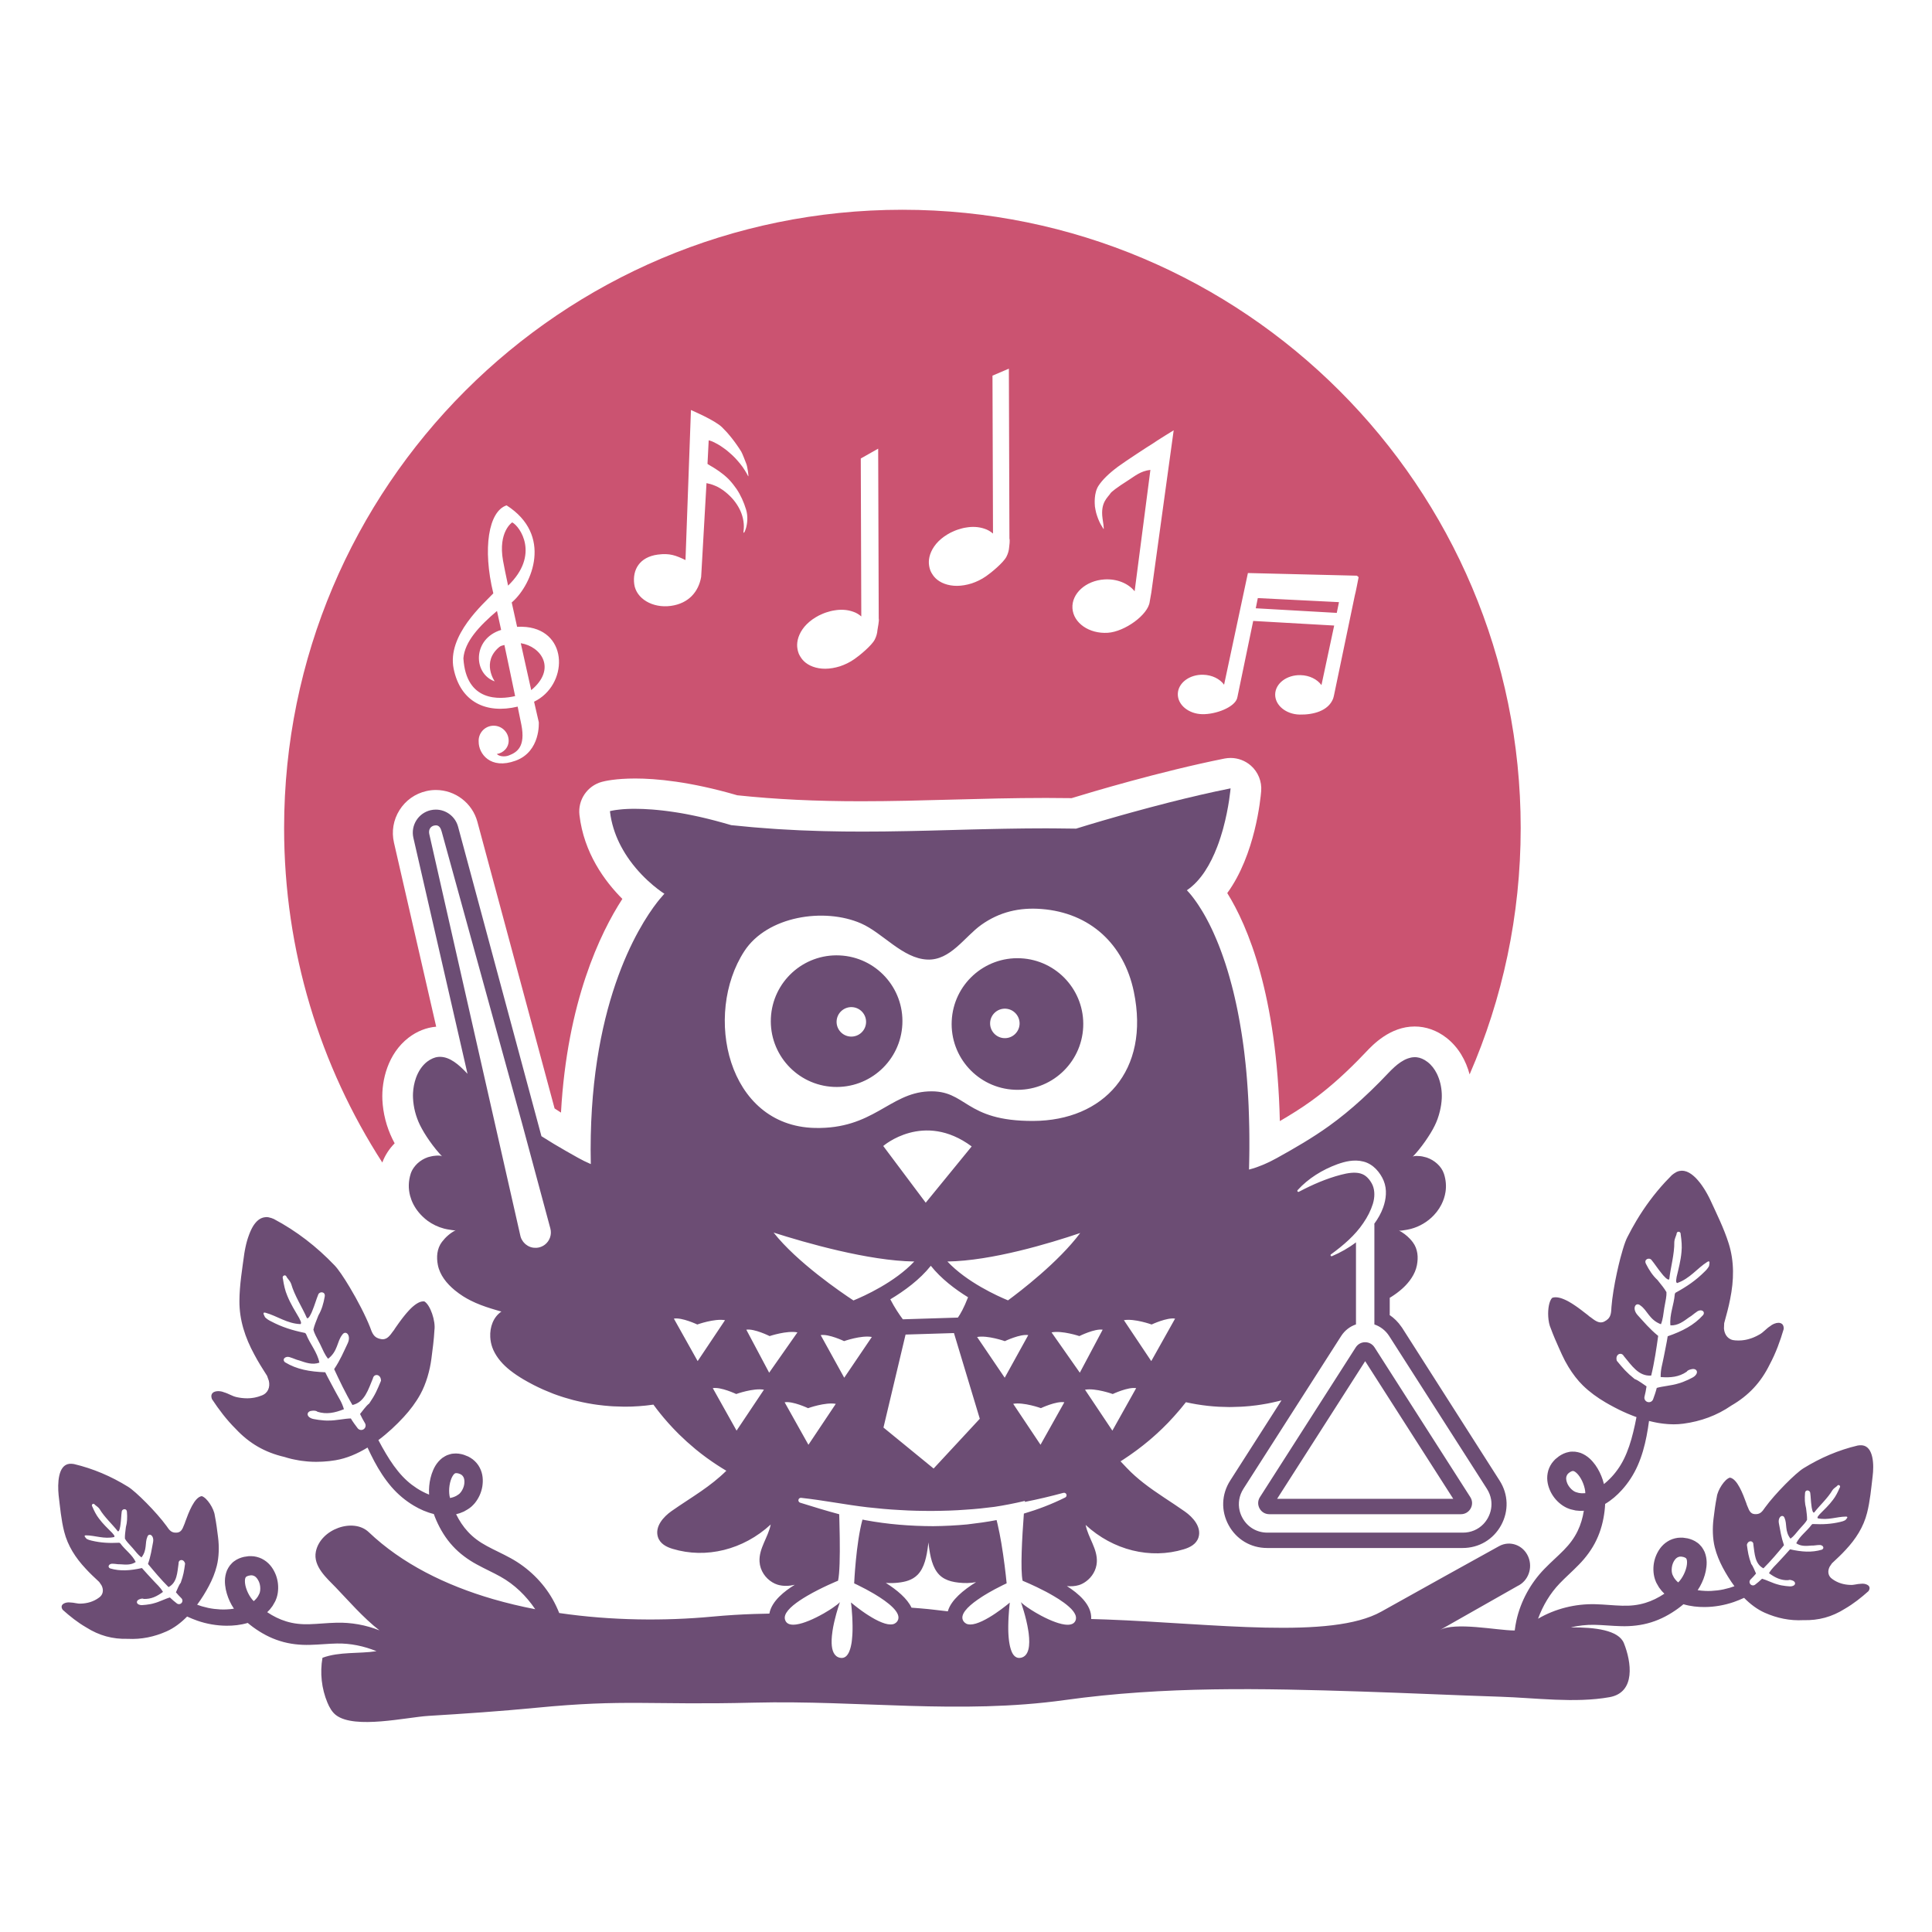 <?xml version="1.0" encoding="utf-8"?>
<!-- Generator: Adobe Illustrator 23.0.3, SVG Export Plug-In . SVG Version: 6.00 Build 0)  -->
<svg version="1.1" id="Layer_1" xmlns="http://www.w3.org/2000/svg" xmlns:xlink="http://www.w3.org/1999/xlink" x="0px" y="0px"
	 viewBox="0 0 595.28 595.28" style="enable-background:new 0 0 595.28 595.28;" xml:space="preserve">
<style type="text/css">
	.st0{fill:#6C4D74;}
	.st1{fill:#E07A4A;}
	.st2{fill:#D55D92;}
	.st3{fill:#CB5371;}
	.st4{fill:#96964F;}
	.st5{fill:#D9AC3D;}
	.st6{fill:#D04944;}
	.st7{fill:#B57C43;}
	.st8{fill:#459642;}
	.st9{fill:#603A17;}
</style>
<g>
	<path class="st0" d="M293.24,314.56c-0.53,11.19,8.12,20.68,19.3,21.21c11.19,0.53,20.68-8.12,21.21-19.3
		c0.53-11.19-8.12-20.68-19.3-21.21C303.26,294.73,293.76,303.38,293.24,314.56z M309.4,319.87c-2.51-0.12-4.44-2.25-4.33-4.75
		c0.12-2.51,2.25-4.44,4.75-4.33c2.51,0.12,4.44,2.25,4.33,4.75C314.03,318.05,311.9,319.99,309.4,319.87z M258.73,294.38
		c-11.19-0.53-20.68,8.12-21.21,19.3c-0.53,11.19,8.12,20.68,19.3,21.21c11.19,0.53,20.68-8.12,21.21-19.3
		C278.56,304.4,269.92,294.9,258.73,294.38z M262.1,319.39c-2.51-0.12-4.44-2.25-4.33-4.75c0.12-2.51,2.25-4.44,4.75-4.33
		c2.51,0.12,4.44,2.25,4.33,4.75C266.73,317.57,264.61,319.5,262.1,319.39z M423.51,415.14c-0.64-1-1.7-1.58-2.89-1.58
		c-1.19,0-2.24,0.58-2.89,1.58l-29.52,46.14c-0.69,1.07-0.73,2.38-0.12,3.49c0.61,1.12,1.73,1.78,3.01,1.78h59.03
		c1.27,0,2.4-0.67,3.01-1.78c0.61-1.11,0.57-2.42-0.12-3.49l-21.76-34.02L423.51,415.14z M393.49,461.82l16.57-25.89l10.57-16.53
		l3.93,6.14l23.21,36.27H393.49z M573.73,445.32c-0.52-0.03-0.97-0.01-1.35,0.07c-5.95,1.41-11.46,3.78-16.67,6.99
		c-2.38,1.43-8.79,7.86-11.86,12.09c-0.96,1.42-1.59,2.19-3.23,2.05c-1.25-0.08-1.71-1.16-2.11-2.19c-0.15-0.43-0.32-0.65-0.39-1.03
		c-1.11-3.03-2.85-7.68-5.12-8.02c-1.6,0.44-3.79,3.85-4.03,5.97c-0.46,2.22-0.73,4.48-1.01,6.73c-0.35,2.81-0.29,6.08,0.4,8.81
		c0.55,2.17,1.41,4.24,2.45,6.21c1.01,1.9,2.22,3.87,3.6,5.74c-0.5,0.18-1,0.35-1.5,0.5c-1.24,0.36-2.46,0.63-3.7,0.78
		c-1.24,0.15-2.51,0.23-3.76,0.17c-0.8-0.03-1.6-0.12-2.38-0.23l0.05-0.07l0.67-1.09c0.82-1.47,1.43-3.02,1.79-4.74
		c0.33-1.71,0.51-3.68-0.35-5.87c-0.26-0.53-0.54-1.08-0.91-1.56c-0.41-0.45-0.82-0.97-1.32-1.29c-0.99-0.74-2.05-1.12-3.03-1.35
		c-0.48-0.08-0.96-0.15-1.44-0.21c-0.53-0.01-1.08-0.02-1.63,0.05c-1.1,0.16-2.2,0.53-3.12,1.13c-1.89,1.18-2.98,2.94-3.65,4.67
		c-0.65,1.76-0.85,3.62-0.56,5.52c0.07,0.47,0.2,0.96,0.34,1.43c0.18,0.46,0.35,0.99,0.58,1.35c0.22,0.4,0.44,0.79,0.68,1.18
		l0.83,1.08c0.26,0.3,0.54,0.58,0.82,0.85c-1.84,1.23-3.8,2.21-5.85,2.83c-2.31,0.71-4.62,0.95-7.2,0.87
		c-2.58-0.06-5.34-0.39-8.32-0.46c-6.09-0.15-12.27,1.39-17.49,4.44c-0.02,0.01-0.04,0.02-0.06,0.03c1.49-4.05,3.69-7.78,6.67-10.88
		c1.77-1.86,3.87-3.67,5.94-5.81c2.07-2.11,4.06-4.74,5.39-7.59c1.37-2.85,2.14-5.92,2.5-8.96c0.08-0.71,0.14-1.42,0.17-2.13
		c1.97-1.17,3.65-2.64,5.11-4.25c2.04-2.23,3.73-4.86,4.93-7.6c1.3-2.96,2.13-6,2.72-9.03c0.31-1.57,0.55-3.13,0.76-4.69
		c0.04,0.01,0.08,0.02,0.12,0.03c0.31,0.08,0.62,0.15,0.93,0.22c0.2,0.04,0.39,0.09,0.59,0.13c0.3,0.06,0.6,0.12,0.9,0.18
		c0.2,0.04,0.4,0.07,0.6,0.1c0.3,0.05,0.6,0.09,0.9,0.13c0.2,0.03,0.39,0.05,0.59,0.07c0.32,0.04,0.64,0.06,0.95,0.09
		c0.17,0.01,0.35,0.03,0.52,0.04c0.4,0.02,0.79,0.03,1.19,0.04c0.09,0,0.19,0.01,0.28,0.01c0.34,0,0.67-0.02,1.01-0.03
		c0.17-0.01,0.34-0.01,0.52-0.02c0.51-0.03,1.01-0.08,1.51-0.15c5.3-0.71,10.3-2.5,14.77-5.59c5.29-3.06,9.09-7.12,11.79-12.63
		c1.91-3.56,3.24-7.25,4.33-10.95c0.01-0.17,0-0.33-0.01-0.47c-0.01-0.05-0.02-0.09-0.03-0.14c-0.01-0.09-0.03-0.18-0.05-0.26
		c-0.02-0.05-0.04-0.09-0.06-0.14c-0.03-0.07-0.05-0.13-0.08-0.19c-0.02-0.04-0.05-0.08-0.08-0.12c-0.03-0.05-0.07-0.1-0.11-0.14
		c-0.03-0.04-0.07-0.06-0.11-0.09c-0.04-0.04-0.08-0.07-0.13-0.1c-0.04-0.03-0.08-0.05-0.13-0.07c-0.05-0.02-0.09-0.05-0.15-0.07
		c-0.05-0.02-0.09-0.03-0.14-0.04c-0.05-0.01-0.11-0.03-0.16-0.04c-0.05-0.01-0.1-0.01-0.15-0.02c-0.06-0.01-0.12-0.01-0.18-0.01
		c-0.03,0-0.07,0-0.1,0c-0.19,0-0.39,0.03-0.59,0.07c-0.02,0.01-0.05,0.01-0.07,0.02c-0.21,0.05-0.41,0.11-0.62,0.2
		c-0.02,0.01-0.03,0.02-0.05,0.02c-0.21,0.09-0.41,0.19-0.61,0.31c-0.01,0.01-0.02,0.01-0.03,0.02c-0.2,0.12-0.39,0.25-0.56,0.4
		c-1.21,0.77-2.07,1.91-3.27,2.56c-0.27,0.15-0.54,0.3-0.82,0.44c-0.09,0.04-0.18,0.08-0.27,0.13c-0.19,0.09-0.38,0.18-0.57,0.26
		c-0.11,0.05-0.22,0.09-0.32,0.13c-0.18,0.07-0.35,0.14-0.53,0.2c-0.11,0.04-0.23,0.08-0.35,0.11c-0.18,0.06-0.35,0.11-0.53,0.16
		c-0.12,0.03-0.24,0.06-0.35,0.09c-0.18,0.04-0.37,0.08-0.55,0.12c-0.12,0.02-0.23,0.05-0.35,0.06c-0.2,0.03-0.4,0.06-0.61,0.08
		c-0.1,0.01-0.2,0.03-0.3,0.03c-0.29,0.02-0.59,0.04-0.89,0.04c-0.01,0-0.02,0-0.03,0c0,0,0,0,0,0c-0.33,0-0.66-0.01-0.99-0.04
		c-2.11-0.09-3.33-1.66-3.48-3.66c0.02-0.59,0.04-1.05,0.07-1.64c0.69-2.55,1.38-4.98,1.84-7.43c1.18-5.81,1.31-11.55-0.45-17.13
		c-1.45-4.63-3.72-9.18-5.76-13.61c-0.12-0.25-0.25-0.5-0.38-0.76c-0.04-0.08-0.09-0.16-0.13-0.24c-0.1-0.18-0.19-0.36-0.29-0.55
		c-0.05-0.1-0.11-0.2-0.17-0.3c-0.1-0.17-0.19-0.34-0.29-0.51c-0.06-0.11-0.13-0.21-0.19-0.32c-0.1-0.17-0.21-0.34-0.31-0.5
		c-0.07-0.1-0.13-0.21-0.2-0.31c-0.11-0.17-0.23-0.35-0.35-0.52c-0.06-0.09-0.13-0.19-0.19-0.28c-0.14-0.2-0.29-0.41-0.44-0.6
		c-0.04-0.06-0.08-0.11-0.13-0.17c-0.19-0.25-0.39-0.5-0.6-0.73c-0.05-0.06-0.1-0.11-0.15-0.17c-0.15-0.17-0.31-0.34-0.46-0.51
		c-0.08-0.08-0.15-0.15-0.23-0.23c-0.14-0.14-0.28-0.27-0.42-0.39c-0.08-0.08-0.17-0.15-0.26-0.22c-0.14-0.11-0.27-0.22-0.41-0.33
		c-0.09-0.07-0.18-0.13-0.27-0.19c-0.14-0.1-0.29-0.18-0.43-0.27c-0.09-0.05-0.17-0.1-0.26-0.15c-0.16-0.08-0.32-0.15-0.48-0.22
		c-0.07-0.03-0.15-0.07-0.22-0.09c-0.24-0.08-0.47-0.15-0.71-0.19c-0.03,0-0.05,0-0.08-0.01c-0.21-0.03-0.42-0.05-0.64-0.05
		c-0.18,0-0.36,0.03-0.54,0.06c-0.09,0.01-0.18,0.02-0.27,0.04c-0.27,0.07-0.54,0.16-0.82,0.29c-0.6,0.33-1.08,0.66-1.45,0.99
		c-0.7,0.7-1.39,1.42-2.06,2.14c-3.34,3.63-6.25,7.56-8.78,11.78c-1.01,1.69-1.96,3.42-2.86,5.2c-0.42,0.8-0.9,2.12-1.39,3.76
		c-0.25,0.82-0.5,1.71-0.75,2.66c-0.37,1.42-0.74,2.97-1.08,4.55c-0.8,3.68-1.44,7.55-1.67,10.51c-0.07,1.67-0.18,2.81-1.04,3.68
		c-0.29,0.29-0.66,0.55-1.14,0.8c0,0,0,0,0,0c-0.19,0.1-0.37,0.17-0.55,0.21c-0.06,0.02-0.12,0.02-0.18,0.03
		c-0.12,0.02-0.24,0.04-0.35,0.04c-0.01,0-0.02,0-0.04,0c-0.13,0-0.27-0.01-0.4-0.04c-0.03-0.01-0.06-0.02-0.1-0.02
		c-0.12-0.02-0.23-0.06-0.35-0.1c-0.04-0.01-0.09-0.03-0.13-0.05c-0.12-0.05-0.24-0.1-0.35-0.16c-0.02-0.01-0.05-0.02-0.07-0.03
		c-0.14-0.07-0.27-0.15-0.41-0.24c-0.04-0.02-0.07-0.05-0.11-0.07c-0.1-0.07-0.2-0.14-0.3-0.21c-0.04-0.03-0.08-0.06-0.12-0.08
		c-0.13-0.09-0.25-0.19-0.37-0.28c-0.11-0.09-0.22-0.17-0.32-0.24c-0.2-0.14-0.39-0.25-0.56-0.39c-0.09-0.07-0.17-0.15-0.26-0.24
		c-0.19-0.15-0.39-0.31-0.59-0.46c-0.06-0.05-0.13-0.1-0.2-0.15c-0.14-0.11-0.29-0.22-0.44-0.34c-0.08-0.06-0.17-0.13-0.25-0.19
		c-0.14-0.1-0.27-0.21-0.41-0.32c-0.09-0.07-0.18-0.14-0.27-0.21c-0.14-0.1-0.28-0.21-0.42-0.31c-0.09-0.07-0.19-0.14-0.28-0.21
		c-0.14-0.1-0.29-0.21-0.43-0.31c-0.09-0.07-0.19-0.13-0.28-0.2c-0.15-0.11-0.31-0.21-0.47-0.32c-0.08-0.06-0.17-0.12-0.25-0.17
		c-0.22-0.15-0.44-0.29-0.66-0.43c-0.02-0.01-0.04-0.03-0.06-0.04c-0.24-0.15-0.48-0.29-0.72-0.43c-0.08-0.04-0.15-0.08-0.22-0.13
		c-0.16-0.09-0.33-0.18-0.49-0.27c-0.09-0.05-0.18-0.09-0.27-0.13c-0.15-0.07-0.29-0.15-0.44-0.21c-0.09-0.04-0.19-0.08-0.28-0.12
		c-0.14-0.06-0.28-0.12-0.42-0.17c-0.09-0.04-0.18-0.07-0.27-0.1c-0.14-0.05-0.27-0.09-0.41-0.13c-0.09-0.03-0.17-0.05-0.26-0.07
		c-0.14-0.04-0.28-0.06-0.42-0.09c-0.07-0.01-0.15-0.03-0.22-0.04c-0.18-0.03-0.35-0.04-0.52-0.04c-0.02,0-0.05-0.01-0.08-0.01
		c-0.13,0-0.26,0.02-0.39,0.03c-0.07,0.01-0.14,0.01-0.2,0.02c-0.18,0.03-0.36,0.09-0.52,0.16c0,0-0.01,0-0.01,0
		c-0.92,0.99-1.31,3.42-1.18,5.71c0.08,1.38,0.34,2.71,0.78,3.65c0.76,2.08,1.64,4.11,2.55,6.13c0.3,0.67,0.61,1.34,0.91,2.01
		c0.57,1.26,1.25,2.55,2.02,3.8c1.28,2.09,2.79,4.09,4.43,5.68c2.08,2.03,4.45,3.74,6.96,5.21c0.41,0.24,0.82,0.47,1.24,0.71
		c0.14,0.08,0.27,0.15,0.41,0.22c0.29,0.16,0.58,0.32,0.87,0.47c0.17,0.09,0.33,0.17,0.5,0.26c0.27,0.14,0.54,0.28,0.82,0.42
		c0.18,0.09,0.36,0.18,0.54,0.27c0.27,0.13,0.55,0.26,0.82,0.39c0.18,0.09,0.37,0.17,0.55,0.25c0.28,0.13,0.57,0.25,0.85,0.38
		c0.18,0.08,0.36,0.16,0.55,0.23c0.31,0.13,0.63,0.26,0.94,0.38c0.16,0.06,0.32,0.13,0.48,0.19c0.32,0.12,0.65,0.24,0.97,0.36
		c0,0,0,0,0,0c-0.3,1.58-0.63,3.13-1.01,4.66c-0.71,2.91-1.6,5.7-2.87,8.27c-0.57,1.15-1.21,2.23-1.94,3.24
		c-0.73,1.02-1.54,2-2.43,2.87c-0.57,0.57-1.17,1.11-1.78,1.6l-0.02-0.1l-0.35-1.23c-0.53-1.6-1.25-3.1-2.26-4.54
		c-1.03-1.4-2.35-2.87-4.54-3.73c-0.57-0.17-1.16-0.33-1.77-0.39c-0.61,0-1.27-0.06-1.84,0.09c-1.21,0.22-2.21,0.74-3.05,1.31
		c-0.39,0.3-0.77,0.6-1.14,0.91c-0.37,0.38-0.75,0.78-1.07,1.23c-0.63,0.91-1.11,1.97-1.29,3.05c-0.42,2.18,0.13,4.18,0.95,5.85
		c0.85,1.67,2.08,3.08,3.67,4.16c0.4,0.27,0.84,0.5,1.28,0.72c0.46,0.18,0.96,0.41,1.39,0.49c0.44,0.11,0.88,0.22,1.32,0.31
		l1.35,0.12c0.4,0.01,0.79,0,1.18-0.03c-0.35,2.19-0.96,4.29-1.9,6.22c-1.05,2.17-2.44,4.04-4.25,5.88c-1.8,1.85-3.91,3.65-5.99,5.8
		c-4.25,4.36-7.31,9.95-8.62,15.85c-0.23,1.03-0.4,2.08-0.53,3.13c-0.08,0-0.18,0-0.25,0c-5.16-0.02-18.22-2.73-22.85-0.1
		c0,0,23.97-13.6,23.97-13.6c3.26-1.53,4.75-5.51,3.33-8.94c-1.51-3.66-5.67-5.2-9.04-3.33c-8.56,4.74-24.26,13.43-36.27,20.16
		c-15.46,8.66-51.58,3.68-84.67,2.43c-1.58-0.06-3.16-0.11-4.72-0.15c0.26-4.47-4.11-7.99-7.49-10.15c1.24,0.13,2.49,0.07,3.71-0.3
		c0.8-0.24,1.57-0.66,2.27-1.19c1.77-1.32,3.11-3.43,3.25-5.9c0.23-4.09-2.66-7.46-3.45-11.45c8.45,7.8,19.93,10.64,30.26,7.5
		c1.84-0.56,3.86-1.54,4.52-3.67c0.98-3.2-1.72-6.2-4.17-7.93c-4.24-3-8.68-5.62-12.79-8.84c-1.77-1.39-3.49-2.88-5.09-4.57
		c-0.72-0.76-1.37-1.45-1.98-2.09c0,0,0,0,0,0c0.26-0.17,0.53-0.33,0.8-0.5c0.15-0.1,0.31-0.21,0.46-0.31
		c0.47-0.31,0.94-0.62,1.41-0.95c0.22-0.15,0.44-0.31,0.67-0.47c0.42-0.29,0.83-0.59,1.24-0.89c0.21-0.16,0.43-0.31,0.64-0.47
		c0.52-0.39,1.03-0.78,1.54-1.18c0.09-0.07,0.19-0.14,0.28-0.22c0.6-0.47,1.19-0.96,1.78-1.45c0.19-0.16,0.37-0.32,0.56-0.48
		c0.42-0.36,0.83-0.72,1.24-1.09c0.2-0.18,0.41-0.37,0.61-0.55c0.43-0.39,0.85-0.79,1.27-1.19c0.16-0.15,0.32-0.3,0.48-0.46
		c0.57-0.55,1.13-1.11,1.69-1.69c0.13-0.14,0.26-0.28,0.39-0.42c0.43-0.45,0.86-0.91,1.28-1.38c0.19-0.21,0.37-0.42,0.56-0.63
		c0.38-0.43,0.76-0.87,1.14-1.31c0.17-0.2,0.35-0.4,0.52-0.61c0.51-0.61,1.01-1.24,1.51-1.87c0.02-0.03,0.05-0.06,0.07-0.09
		c1.11,0.25,2.22,0.46,3.33,0.65c0,0,0.01,0,0.01,0c1.11,0.18,2.22,0.34,3.33,0.46c0.03,0,0.05,0.01,0.08,0.01
		c1.09,0.12,2.18,0.21,3.27,0.27c0.07,0,0.13,0.01,0.2,0.01c1.05,0.05,2.1,0.08,3.15,0.09c0.24,0,0.48,0,0.72-0.01
		c0.95-0.01,1.91-0.04,2.86-0.09c0.37-0.02,0.74-0.04,1.11-0.07c0.54-0.04,1.08-0.08,1.61-0.13c0.72-0.07,1.45-0.16,2.17-0.25
		c0.45-0.06,0.9-0.13,1.35-0.2c0.63-0.1,1.26-0.21,1.89-0.32c0.48-0.09,0.95-0.18,1.43-0.29c0.66-0.14,1.31-0.29,1.96-0.45
		c0.32-0.08,0.65-0.16,0.97-0.24c0.01,0,0.01,0,0.02-0.01l0,0l-7.01,10.96l-8.8,13.76c-2.7,4.22-2.88,9.36-0.47,13.75
		c2.4,4.39,6.83,7.02,11.84,7.02h60.27c5.01,0,9.43-2.62,11.84-7.02c2.4-4.39,2.23-9.54-0.47-13.75L432,409.09
		c-0.08-0.12-0.17-0.22-0.25-0.34c-0.98-1.43-2.19-2.62-3.57-3.56c0.01-0.15,0.02-0.29,0.02-0.44v-4.88v0
		c0.18-0.11,0.37-0.21,0.55-0.33c1.11-0.71,2.22-1.52,3.23-2.42c0.41-0.36,0.8-0.74,1.17-1.13c0.19-0.2,0.37-0.39,0.54-0.6
		c0.46-0.53,0.88-1.08,1.25-1.66c0.78-1.19,1.36-2.49,1.63-3.89c0.12-0.61,0.19-1.22,0.22-1.84c0.01-0.31,0.01-0.62,0-0.92
		c-0.02-0.31-0.04-0.61-0.09-0.91c-0.09-0.6-0.25-1.2-0.47-1.77c-0.23-0.57-0.53-1.12-0.92-1.64c-0.28-0.38-0.59-0.74-0.92-1.09
		c-0.98-1.03-2.13-1.9-3.39-2.55c0.05,0.03,0.11,0.04,0.18,0.05c0.02,0,0.05,0,0.07,0.01c0.05,0.01,0.1,0.01,0.15,0.01
		c0.02,0,0.05,0,0.07,0c0.09,0,0.17-0.01,0.27-0.02c0.03,0,0.06-0.01,0.08-0.01c0.11-0.01,0.22-0.03,0.33-0.04
		c0.02,0,0.04-0.01,0.07-0.01c0.11-0.02,0.21-0.03,0.3-0.05c0.1-0.02,0.19-0.03,0.26-0.04c0.58-0.07,1.15-0.19,1.72-0.33
		c0.06-0.01,0.12-0.02,0.18-0.04c1.37-0.36,2.67-0.91,3.87-1.63c1.2-0.71,2.29-1.58,3.23-2.58c0.31-0.33,0.61-0.68,0.89-1.03
		c0.56-0.72,1.05-1.48,1.46-2.29c0.61-1.21,1.04-2.5,1.25-3.85c0.07-0.45,0.11-0.9,0.13-1.36c0.03-0.92-0.04-1.86-0.23-2.8
		c-0.09-0.47-0.22-0.95-0.37-1.42c-0.76-2.36-2.96-4.23-5.28-5.02c-0.11-0.04-0.22-0.05-0.32-0.09l0,0
		c-0.68-0.2-1.38-0.35-2.09-0.38c0,0,0,0,0,0c-0.06,0-0.13-0.01-0.22-0.01c-0.05,0-0.08,0-0.13-0.01c-0.12,0-0.25-0.01-0.39-0.01
		c-0.01,0-0.01,0-0.02,0c-0.02,0-0.05,0-0.07,0c-0.08,0-0.16,0-0.24,0.01c-0.04,0-0.08,0.01-0.12,0.01
		c-0.07,0.01-0.14,0.01-0.21,0.02c-0.04,0.01-0.08,0.01-0.11,0.02c-0.07,0.01-0.13,0.03-0.18,0.05c-0.03,0.01-0.06,0.02-0.08,0.03
		c-0.08,0.03-0.14,0.07-0.19,0.11c0,0,0,0,0,0c1.28-1.32,2.63-3,3.84-4.72c0.6-0.86,1.17-1.73,1.68-2.56
		c0.51-0.84,0.96-1.64,1.31-2.38c0.32-0.65,0.6-1.32,0.85-2c0.29-0.79,0.52-1.61,0.72-2.43c0.31-1.29,0.51-2.61,0.57-3.93
		c0.09-1.98-0.19-4.14-0.9-6.13c-0.18-0.5-0.38-0.98-0.61-1.45c-0.7-1.41-1.64-2.66-2.86-3.6l0,0c-0.26-0.2-0.51-0.37-0.76-0.52
		c-0.05-0.03-0.09-0.06-0.14-0.09c-0.24-0.14-0.49-0.27-0.73-0.37c-0.05-0.02-0.09-0.04-0.14-0.06c-0.25-0.1-0.5-0.19-0.74-0.26
		c0,0-0.01,0-0.01,0c-0.24-0.06-0.49-0.11-0.73-0.14c-0.04-0.01-0.09-0.01-0.13-0.02c-0.2-0.02-0.39-0.03-0.58-0.03
		c-0.02,0-0.05,0.01-0.07,0.01c-0.33,0-0.66,0.04-0.99,0.1c-0.07,0.01-0.14,0.03-0.22,0.05c-0.26,0.06-0.52,0.13-0.78,0.22
		c-0.09,0.03-0.18,0.06-0.27,0.1c-0.31,0.12-0.62,0.25-0.92,0.41c-0.01,0-0.01,0.01-0.02,0.01c-0.31,0.16-0.62,0.35-0.92,0.55
		c-0.09,0.06-0.17,0.12-0.26,0.17c-0.24,0.17-0.48,0.34-0.71,0.52c-0.07,0.05-0.13,0.1-0.2,0.15c-0.29,0.23-0.57,0.48-0.86,0.73
		c-0.07,0.06-0.13,0.12-0.19,0.18c-0.23,0.21-0.45,0.42-0.67,0.63c-0.08,0.07-0.15,0.15-0.23,0.22c-0.27,0.27-0.53,0.53-0.79,0.81
		c-0.89,0.94-1.79,1.87-2.7,2.8c-1.81,1.83-3.67,3.63-5.58,5.37c-3.18,2.9-6.51,5.65-9.99,8.15c-2.57,1.85-5.24,3.57-7.95,5.21
		c-1.36,0.82-2.73,1.62-4.1,2.41c-1.38,0.79-2.76,1.56-4.14,2.33c0,0,0,0-0.01,0c-0.6,0.34-1.22,0.66-1.85,0.97
		c-0.18,0.09-0.36,0.17-0.54,0.26c-0.47,0.23-0.95,0.45-1.43,0.65c-0.2,0.09-0.4,0.17-0.6,0.25c-0.5,0.2-1,0.4-1.51,0.58
		c-0.17,0.06-0.34,0.12-0.51,0.18c-0.68,0.23-1.36,0.43-2.05,0.61c0.03-1.08,0.05-2.14,0.07-3.2c0.01-0.41,0.01-0.81,0.02-1.22
		c0.01-0.65,0.02-1.31,0.02-1.96c0-0.46,0-0.91,0-1.37c0-0.58,0-1.16,0-1.74c0-0.47-0.01-0.93-0.01-1.4
		c-0.01-0.55-0.01-1.09-0.02-1.63c-0.01-0.47-0.02-0.93-0.03-1.39c-0.01-0.53-0.02-1.05-0.04-1.57c-0.01-0.46-0.03-0.91-0.04-1.37
		c-0.02-0.51-0.03-1.02-0.05-1.52c-0.02-0.45-0.03-0.9-0.05-1.34c-0.02-0.5-0.05-0.99-0.07-1.49c-0.02-0.43-0.04-0.86-0.07-1.29
		c-0.03-0.5-0.06-0.99-0.09-1.49c-0.03-0.41-0.05-0.82-0.08-1.22c-0.04-0.52-0.07-1.03-0.11-1.54c-0.03-0.36-0.05-0.73-0.08-1.09
		c-0.06-0.76-0.13-1.52-0.19-2.26c-0.03-0.35-0.07-0.7-0.1-1.05c-0.05-0.57-0.11-1.13-0.17-1.69c-0.04-0.36-0.08-0.7-0.12-1.05
		c-0.05-0.46-0.1-0.92-0.15-1.37c-0.04-0.37-0.09-0.73-0.13-1.1c-0.05-0.42-0.1-0.84-0.16-1.26c-0.05-0.37-0.1-0.73-0.15-1.1
		c-0.05-0.4-0.11-0.8-0.17-1.2c-0.05-0.36-0.1-0.72-0.16-1.08c-0.06-0.39-0.12-0.77-0.18-1.16c-0.05-0.35-0.11-0.7-0.17-1.04
		c-0.06-0.38-0.12-0.76-0.19-1.13c-0.06-0.34-0.11-0.67-0.17-1c-0.07-0.37-0.13-0.74-0.2-1.1c-0.06-0.32-0.12-0.65-0.18-0.97
		c-0.07-0.37-0.14-0.73-0.21-1.09c-0.06-0.31-0.12-0.62-0.18-0.92c-0.08-0.4-0.16-0.79-0.25-1.18c-0.05-0.25-0.11-0.51-0.16-0.75
		c-0.13-0.62-0.27-1.23-0.41-1.83c-0.06-0.26-0.12-0.51-0.18-0.76c-0.08-0.35-0.17-0.71-0.25-1.06c-0.07-0.28-0.14-0.54-0.21-0.81
		c-0.08-0.32-0.16-0.63-0.24-0.94c-0.07-0.27-0.14-0.54-0.22-0.81c-0.08-0.3-0.16-0.59-0.24-0.88c-0.07-0.27-0.15-0.53-0.22-0.8
		c-0.08-0.28-0.16-0.56-0.24-0.84c-0.08-0.26-0.15-0.52-0.23-0.78c-0.08-0.27-0.16-0.54-0.24-0.8c-0.08-0.25-0.16-0.51-0.24-0.76
		c-0.08-0.26-0.16-0.51-0.24-0.76c-0.08-0.24-0.16-0.49-0.24-0.73c-0.08-0.26-0.17-0.51-0.26-0.76c-0.08-0.23-0.15-0.45-0.23-0.68
		c-0.09-0.26-0.18-0.51-0.27-0.76c-0.07-0.21-0.15-0.42-0.22-0.62c-0.11-0.3-0.22-0.59-0.33-0.89c-0.09-0.24-0.18-0.48-0.27-0.72
		c-0.12-0.32-0.25-0.64-0.37-0.95c-0.08-0.19-0.15-0.37-0.23-0.56c-0.09-0.22-0.18-0.45-0.27-0.67c-0.08-0.19-0.16-0.37-0.24-0.56
		c-0.09-0.2-0.17-0.41-0.26-0.61c-0.08-0.19-0.16-0.37-0.24-0.55c-0.08-0.19-0.17-0.38-0.25-0.57c-0.08-0.18-0.16-0.35-0.24-0.53
		c-0.08-0.18-0.17-0.36-0.25-0.54c-0.08-0.17-0.16-0.34-0.24-0.51c-0.08-0.17-0.17-0.34-0.25-0.51c-0.08-0.16-0.16-0.32-0.23-0.47
		c-0.08-0.17-0.17-0.33-0.25-0.5c-0.08-0.15-0.15-0.3-0.23-0.44c-0.08-0.16-0.17-0.32-0.25-0.48c-0.07-0.14-0.15-0.28-0.22-0.41
		c-0.09-0.17-0.18-0.32-0.26-0.49c-0.07-0.12-0.13-0.24-0.2-0.36c-0.13-0.22-0.25-0.44-0.37-0.65c-0.08-0.15-0.17-0.29-0.25-0.43
		c-0.09-0.15-0.17-0.3-0.26-0.44c-0.07-0.11-0.13-0.22-0.2-0.32c-0.08-0.13-0.16-0.26-0.24-0.39c-0.07-0.11-0.13-0.21-0.2-0.31
		c-0.07-0.12-0.15-0.24-0.22-0.35c-0.07-0.1-0.13-0.2-0.19-0.3c-0.07-0.11-0.14-0.21-0.21-0.32c-0.06-0.1-0.13-0.19-0.19-0.29
		c-0.07-0.1-0.13-0.2-0.2-0.29c-0.06-0.09-0.12-0.18-0.18-0.26c-0.06-0.09-0.13-0.18-0.19-0.27c-0.06-0.08-0.12-0.17-0.18-0.25
		c-0.06-0.08-0.12-0.17-0.18-0.25c-0.05-0.07-0.11-0.15-0.16-0.22c-0.06-0.08-0.12-0.16-0.18-0.24c-0.05-0.06-0.1-0.13-0.14-0.19
		c-0.06-0.08-0.12-0.16-0.18-0.23c-0.04-0.05-0.08-0.11-0.12-0.16c-0.09-0.12-0.18-0.23-0.27-0.34c-0.04-0.05-0.08-0.09-0.12-0.14
		c-0.05-0.06-0.1-0.12-0.14-0.17c-0.04-0.05-0.08-0.09-0.11-0.13c-0.04-0.05-0.08-0.1-0.12-0.14c-0.04-0.04-0.07-0.08-0.1-0.12
		c-0.04-0.04-0.07-0.08-0.11-0.12c-0.03-0.04-0.06-0.07-0.09-0.1c-0.03-0.03-0.06-0.07-0.09-0.1c-0.03-0.03-0.05-0.06-0.08-0.09
		c-0.03-0.03-0.05-0.06-0.08-0.08c-0.02-0.02-0.04-0.04-0.06-0.07c-0.02-0.02-0.04-0.05-0.06-0.07c-0.02-0.02-0.03-0.03-0.05-0.05
		c-0.02-0.02-0.03-0.03-0.05-0.05c-0.01-0.01-0.02-0.02-0.03-0.03c-0.01-0.01-0.02-0.02-0.02-0.02c-0.02-0.02-0.04-0.04-0.04-0.04
		c4.34-2.93,7.31-8.08,9.34-13.37c0.17-0.44,0.33-0.88,0.49-1.32c0.19-0.55,0.37-1.09,0.55-1.64c0.22-0.67,0.42-1.34,0.61-2.01
		c0.06-0.21,0.12-0.42,0.18-0.64c1.84-6.72,2.3-12.42,2.3-12.42h0l0,0c-6.31,1.26-12.84,2.8-18.96,4.35
		c-4.08,1.04-7.98,2.08-11.52,3.06c-1.18,0.33-2.32,0.64-3.41,0.95c-8.19,2.31-13.71,4.05-13.71,4.05
		c-2.07-0.04-4.11-0.06-6.13-0.07c-0.52,0-1.04-0.01-1.56-0.01c-0.52,0-1.04-0.01-1.55-0.01c-0.68,0-1.34,0.01-2.02,0.01
		c-1.35,0-2.69,0.01-4.03,0.02c-1.02,0.01-2.04,0.02-3.06,0.04c-1.33,0.02-2.66,0.04-3.98,0.06c-1,0.02-2.01,0.04-3,0.06
		c-1.36,0.03-2.71,0.06-4.05,0.09c-0.98,0.02-1.97,0.05-2.94,0.07c-1.59,0.04-3.18,0.08-4.77,0.13c-1.65,0.04-3.29,0.09-4.93,0.13
		c-1.11,0.03-2.22,0.06-3.33,0.09c-1.63,0.04-3.26,0.08-4.89,0.11c-0.65,0.01-1.3,0.03-1.96,0.04c-2.25,0.05-4.51,0.08-6.78,0.11
		c-0.5,0.01-1.01,0.01-1.51,0.01c-1.76,0.02-3.52,0.03-5.29,0.03c-1.9,0-3.8-0.01-5.72-0.03c-0.43,0-0.86-0.01-1.28-0.02
		c-1.57-0.02-3.14-0.05-4.72-0.09c-0.59-0.01-1.19-0.03-1.79-0.05c-1.69-0.05-3.39-0.11-5.1-0.18c-0.34-0.01-0.67-0.02-1.01-0.04
		c-2.01-0.09-4.05-0.2-6.1-0.33c-0.54-0.03-1.09-0.07-1.64-0.11c-1.59-0.11-3.19-0.23-4.8-0.36c-0.61-0.05-1.23-0.1-1.85-0.15
		c-2.12-0.19-4.26-0.39-6.43-0.62c-0.01,0-0.01,0-0.02,0c-0.02-0.01-0.05-0.01-0.07-0.02c-0.8-0.24-1.59-0.47-2.37-0.68
		c-0.28-0.08-0.55-0.15-0.82-0.22c-0.52-0.14-1.03-0.28-1.53-0.42c-0.31-0.08-0.62-0.16-0.93-0.24c-0.45-0.11-0.9-0.23-1.34-0.34
		c-0.32-0.08-0.63-0.15-0.95-0.23c-0.42-0.1-0.83-0.2-1.24-0.29c-0.32-0.07-0.62-0.14-0.93-0.21c-0.39-0.09-0.78-0.17-1.17-0.25
		c-0.31-0.07-0.62-0.13-0.92-0.19c-0.37-0.07-0.74-0.15-1.1-0.22c-0.3-0.06-0.59-0.11-0.89-0.17c-0.36-0.07-0.71-0.13-1.05-0.19
		c-0.28-0.05-0.56-0.1-0.84-0.14c-0.34-0.06-0.68-0.11-1.02-0.16c-0.27-0.04-0.54-0.08-0.8-0.12c-0.33-0.05-0.66-0.09-0.98-0.14
		c-0.25-0.03-0.5-0.07-0.74-0.1c-0.33-0.04-0.65-0.08-0.97-0.12c-0.23-0.03-0.46-0.06-0.68-0.08c-0.33-0.04-0.64-0.07-0.96-0.1
		c-0.2-0.02-0.4-0.04-0.6-0.06c-0.35-0.03-0.68-0.06-1.02-0.09c-0.15-0.01-0.31-0.03-0.46-0.04c-0.96-0.07-1.87-0.12-2.72-0.16
		c-0.14-0.01-0.27-0.01-0.41-0.01c-0.28-0.01-0.56-0.02-0.83-0.02c-0.16,0-0.3,0-0.46-0.01c-0.24,0-0.47-0.01-0.7-0.01
		c-0.04,0-0.08,0-0.11,0c-0.16,0-0.32,0-0.47,0c-0.13,0-0.27,0-0.4,0c-0.21,0-0.42,0.01-0.62,0.01c-0.1,0-0.21,0-0.3,0.01
		c-0.27,0.01-0.53,0.02-0.78,0.03c-0.06,0-0.11,0.01-0.17,0.01c-0.24,0.01-0.48,0.03-0.71,0.04c-0.09,0.01-0.17,0.01-0.26,0.02
		c-0.16,0.01-0.32,0.02-0.47,0.04c-0.1,0.01-0.19,0.02-0.28,0.03c-0.13,0.01-0.26,0.02-0.38,0.04c-0.09,0.01-0.18,0.02-0.27,0.03
		c-0.11,0.01-0.22,0.02-0.33,0.04c-0.09,0.01-0.16,0.02-0.25,0.03c-0.1,0.01-0.19,0.02-0.28,0.04c-0.08,0.01-0.15,0.02-0.22,0.03
		c-0.08,0.01-0.16,0.02-0.24,0.04c-0.06,0.01-0.13,0.02-0.18,0.03c-0.07,0.01-0.14,0.02-0.21,0.04c-0.06,0.01-0.11,0.02-0.16,0.03
		c-0.06,0.01-0.11,0.02-0.16,0.03c-0.05,0.01-0.09,0.02-0.13,0.03c-0.05,0.01-0.09,0.02-0.13,0.03c-0.04,0.01-0.07,0.01-0.1,0.02
		c-0.03,0.01-0.06,0.01-0.08,0.02c-0.03,0.01-0.06,0.01-0.08,0.02c-0.01,0-0.02,0-0.02,0.01c-0.06,0.01-0.1,0.02-0.1,0.02v0l0,0
		c0.06,0.51,0.13,1.01,0.21,1.5c0.59,3.46,1.75,6.58,3.21,9.33c0.42,0.79,0.86,1.54,1.31,2.27c0.46,0.73,0.93,1.42,1.41,2.09
		c4.83,6.67,10.65,10.26,10.65,10.26s-0.03,0.03-0.07,0.07c0,0,0,0,0,0c-0.04,0.04-0.1,0.11-0.19,0.2
		c-0.01,0.01-0.01,0.02-0.02,0.03c-0.26,0.28-0.7,0.78-1.28,1.49c0,0.01-0.01,0.01-0.01,0.01c-0.19,0.24-0.4,0.5-0.63,0.79
		c0,0-0.01,0.01-0.01,0.01c-5.9,7.6-21.51,32.4-20.47,80.69c-0.66-0.28-1.31-0.59-1.96-0.9c-0.01,0-0.02-0.01-0.03-0.01
		c-0.65-0.32-1.28-0.65-1.9-1c-1.24-0.69-2.48-1.39-3.72-2.1h0c-2.57-1.47-5.11-2.98-7.6-4.58l-25.69-95.38
		c-0.84-3.09-3.65-5.25-6.85-5.25c-0.53,0-1.07,0.06-1.59,0.18c-3.81,0.87-6.2,4.69-5.33,8.5l16.68,72.72
		c-0.12-0.12-0.24-0.25-0.36-0.37c-2.31-2.44-5.04-4.81-8.02-4.85c-0.02,0-0.05-0.01-0.07-0.01c-0.19,0-0.39,0.01-0.58,0.03
		c-0.04,0-0.09,0.01-0.13,0.02c-0.24,0.03-0.49,0.07-0.73,0.14c0,0-0.01,0-0.01,0c-0.25,0.07-0.5,0.16-0.74,0.26
		c-0.05,0.02-0.09,0.04-0.14,0.06c-0.24,0.11-0.48,0.23-0.73,0.37c-0.05,0.03-0.09,0.06-0.14,0.08c-0.25,0.16-0.51,0.33-0.77,0.52
		c-1.63,1.26-2.76,3.06-3.47,5.05c-0.53,1.49-0.82,3.08-0.9,4.62c-0.02,0.51-0.03,1.02,0,1.51c0.03,0.72,0.1,1.44,0.21,2.16
		c0.21,1.43,0.58,2.84,1.08,4.2c0.25,0.68,0.53,1.35,0.85,2c0.36,0.73,0.81,1.54,1.31,2.38c0.51,0.84,1.08,1.71,1.68,2.56
		c1.21,1.72,2.56,3.4,3.84,4.72c0,0,0,0,0,0c-0.05-0.05-0.11-0.08-0.19-0.11c-0.03-0.01-0.06-0.02-0.08-0.03
		c-0.06-0.02-0.12-0.03-0.18-0.05c-0.04-0.01-0.07-0.01-0.11-0.02c-0.07-0.01-0.14-0.02-0.21-0.02c-0.04,0-0.08-0.01-0.12-0.01
		c-0.08,0-0.16-0.01-0.24-0.01c-0.02,0-0.05,0-0.07,0c-0.01,0-0.01,0-0.02,0c-0.14,0-0.27,0-0.39,0.01c-0.05,0-0.09,0-0.13,0.01
		c-0.09,0-0.16,0.01-0.22,0.01c-0.62,0.03-1.22,0.15-1.82,0.31c-0.2,0.05-0.4,0.09-0.6,0.16c-0.29,0.1-0.58,0.21-0.86,0.34
		c-0.57,0.26-1.11,0.59-1.63,0.97c-0.26,0.19-0.5,0.39-0.73,0.61c-0.01,0.01-0.01,0.01-0.02,0.02c-0.4,0.38-0.76,0.79-1.08,1.24
		c-0.41,0.57-0.74,1.19-0.96,1.84c-0.77,2.38-0.78,4.74-0.19,6.92c0.12,0.44,0.26,0.87,0.42,1.29c0.73,1.89,1.91,3.59,3.39,5.02
		c0.5,0.48,1.02,0.94,1.58,1.35c0.75,0.54,1.55,1.02,2.39,1.42c0.84,0.4,1.73,0.73,2.64,0.97c0.62,0.16,1.26,0.29,1.9,0.37l0,0
		c0.07,0.01,0.16,0.02,0.26,0.04c0.09,0.02,0.19,0.03,0.3,0.05c0.02,0,0.04,0.01,0.06,0.01c0.11,0.02,0.22,0.03,0.33,0.04
		c0.03,0,0.05,0.01,0.08,0.01c0.09,0.01,0.18,0.01,0.27,0.02c0.02,0,0.04,0,0.05,0c0.01,0,0.01,0,0.02,0c0.05,0,0.1-0.01,0.15-0.01
		c0.02,0,0.05,0,0.07-0.01c0.07-0.01,0.13-0.03,0.18-0.05c0,0,0,0,0,0c-0.84,0.43-1.64,0.96-2.36,1.58
		c-0.36,0.31-0.71,0.63-1.03,0.98c-0.25,0.26-0.47,0.54-0.69,0.82v0c-0.07,0.09-0.15,0.17-0.22,0.26c-0.39,0.52-0.69,1.07-0.92,1.64
		c-0.23,0.57-0.38,1.17-0.47,1.77c-0.05,0.3-0.08,0.61-0.09,0.91c-0.02,0.31-0.02,0.61,0,0.92c0.02,0.62,0.1,1.23,0.22,1.84
		c0.3,1.56,0.98,2.99,1.89,4.29c0.91,1.3,2.07,2.47,3.32,3.51c0.84,0.69,1.72,1.32,2.61,1.89c0.74,0.47,1.51,0.89,2.29,1.29
		c2.04,1.03,4.21,1.82,6.41,2.5c0.51,0.16,1.02,0.31,1.53,0.46c0.51,0.15,1.02,0.3,1.53,0.44c-2.5,1.7-3.59,4.78-3.43,7.84
		c0.01,0.28,0.04,0.56,0.07,0.83c0.14,1.11,0.44,2.19,0.89,3.19c1.14,2.5,3,4.54,5.17,6.26c1.3,1.03,2.7,1.95,4.12,2.79
		c0.87,0.51,1.76,1,2.66,1.47c0.18,0.09,0.35,0.19,0.53,0.28c0.86,0.44,1.73,0.85,2.61,1.25c0.2,0.09,0.4,0.17,0.59,0.26
		c0.83,0.36,1.66,0.7,2.5,1.03c0.13,0.05,0.27,0.11,0.4,0.16c0.85,0.32,1.71,0.61,2.57,0.89c0.29,0.09,0.57,0.19,0.86,0.27
		c0.83,0.26,1.67,0.5,2.52,0.72c0.34,0.09,0.68,0.17,1.02,0.25c0.63,0.15,1.25,0.3,1.88,0.43c0.52,0.11,1.03,0.21,1.55,0.31
		c0.59,0.11,1.19,0.21,1.79,0.31c0.46,0.07,0.93,0.14,1.39,0.2c0.65,0.09,1.31,0.16,1.96,0.23c0.61,0.06,1.21,0.11,1.82,0.16
		c0.36,0.03,0.72,0.05,1.07,0.07c0.96,0.05,1.92,0.08,2.88,0.09c0.26,0,0.51,0.01,0.77,0.01c0.65,0,1.3-0.01,1.95-0.03
		c0.14,0,0.28-0.01,0.41-0.02c1.26-0.05,2.52-0.14,3.77-0.27c0.16-0.02,0.31-0.03,0.47-0.05c0.68-0.07,1.37-0.16,2.05-0.26
		c1.39,1.9,2.84,3.7,4.34,5.39c0.13,0.15,0.26,0.29,0.39,0.44c0.43,0.48,0.86,0.94,1.29,1.4c0.14,0.15,0.28,0.3,0.42,0.44
		c0.45,0.47,0.9,0.93,1.35,1.38c0.08,0.08,0.15,0.15,0.23,0.22c1.53,1.5,3.1,2.92,4.71,4.25c0.09,0.08,0.18,0.15,0.27,0.23
		c0.48,0.39,0.97,0.78,1.45,1.16c0.15,0.11,0.29,0.23,0.44,0.34c0.48,0.37,0.97,0.73,1.45,1.09c0.13,0.09,0.25,0.18,0.38,0.27
		c1.89,1.36,3.81,2.62,5.75,3.77c-2.42,2.39-5.04,4.41-7.74,6.28c-3.03,2.1-6.16,4.04-9.18,6.17c-2.45,1.73-5.15,4.73-4.17,7.93
		c0.66,2.13,2.68,3.12,4.51,3.67c10.33,3.14,21.81,0.3,30.26-7.5c-0.8,3.99-3.69,7.36-3.45,11.45c0.16,2.77,1.83,5.09,3.92,6.35
		c0.52,0.31,1.05,0.57,1.61,0.74c1.74,0.53,3.56,0.45,5.33,0.04c-3.05,1.88-7.13,4.96-7.83,8.88c-1.53,0.02-3.12,0.06-4.78,0.12
		c-3.86,0.13-8.1,0.37-12.92,0.82c-14.35,1.34-30.84,1.26-47.05-1.12c-0.58-1.46-1.26-2.89-2.03-4.25
		c-2.98-5.26-7.55-9.7-12.89-12.63c-2.61-1.44-5.16-2.55-7.42-3.79c-2.27-1.23-4.15-2.6-5.79-4.38c-1.46-1.57-2.66-3.4-3.64-5.39
		c0.38-0.09,0.76-0.19,1.14-0.32l1.26-0.51c0.4-0.21,0.79-0.45,1.18-0.68c0.38-0.2,0.79-0.56,1.18-0.87
		c0.36-0.34,0.71-0.69,1.02-1.06c1.2-1.5,1.97-3.21,2.29-5.06c0.29-1.84,0.23-3.91-0.81-5.87c-0.49-0.98-1.26-1.85-2.13-2.54
		c-0.43-0.34-0.92-0.6-1.38-0.86c-0.45-0.19-0.9-0.37-1.36-0.54c-0.97-0.3-2.08-0.5-3.3-0.36c-0.59,0.02-1.2,0.27-1.79,0.45
		c-0.56,0.23-1.08,0.57-1.57,0.89c-1.85,1.46-2.68,3.25-3.25,4.9c-0.55,1.67-0.8,3.32-0.84,5l0.03,1.28l0.01,0.11
		c-0.73-0.29-1.46-0.63-2.17-1.01c-1.11-0.58-2.16-1.28-3.16-2.03c-0.99-0.75-1.92-1.6-2.81-2.53c-1.97-2.08-3.63-4.49-5.16-7.06
		c-0.81-1.35-1.58-2.75-2.33-4.17c2.9-2.17,5.55-4.66,7.82-7.13c1.97-2.14,3.73-4.47,5.13-7.02c0.88-1.6,1.61-3.43,2.18-5.31
		c0.28-0.94,0.53-1.9,0.73-2.84c0.2-0.95,0.36-1.89,0.48-2.8c0.19-1.46,0.38-2.93,0.55-4.39c0.17-1.47,0.3-2.93,0.38-4.41
		c0.4-2.75-1.25-7.76-3.12-8.84c-0.14-0.01-0.28-0.01-0.42,0c-0.09,0.01-0.18,0.01-0.27,0.03c-0.1,0.02-0.2,0.04-0.3,0.06
		c-0.09,0.02-0.18,0.05-0.27,0.08c-0.1,0.04-0.21,0.08-0.31,0.12c-0.09,0.04-0.18,0.08-0.27,0.13c-0.1,0.05-0.21,0.11-0.32,0.18
		c-0.09,0.05-0.18,0.11-0.28,0.17c-0.11,0.07-0.22,0.15-0.32,0.22c-0.09,0.07-0.18,0.13-0.27,0.2c-0.11,0.08-0.22,0.18-0.33,0.27
		c-0.09,0.08-0.18,0.15-0.27,0.23c-0.11,0.1-0.22,0.2-0.33,0.3c-0.09,0.09-0.18,0.17-0.27,0.26c-0.11,0.11-0.22,0.22-0.33,0.34
		c-0.09,0.09-0.18,0.18-0.26,0.28c-0.11,0.12-0.22,0.24-0.33,0.37c-0.09,0.1-0.17,0.19-0.26,0.29c-0.11,0.13-0.22,0.26-0.33,0.39
		c-0.08,0.1-0.16,0.19-0.24,0.29c-0.11,0.14-0.22,0.28-0.33,0.41c-0.08,0.1-0.16,0.2-0.24,0.3c-0.11,0.14-0.22,0.29-0.33,0.43
		c-0.07,0.1-0.15,0.19-0.22,0.29c-0.12,0.15-0.23,0.31-0.34,0.46c-0.06,0.09-0.13,0.17-0.19,0.26c-0.12,0.16-0.23,0.32-0.35,0.48
		c-0.05,0.08-0.11,0.15-0.16,0.23c-0.13,0.18-0.26,0.36-0.38,0.54c-0.03,0.05-0.07,0.1-0.1,0.14c-0.16,0.23-0.31,0.45-0.46,0.66
		c-0.21,0.45-0.51,0.67-0.83,1.16c-0.1,0.14-0.2,0.27-0.3,0.41c-0.03,0.04-0.07,0.08-0.1,0.13c-0.07,0.09-0.14,0.18-0.22,0.27
		c-0.04,0.05-0.08,0.1-0.13,0.14c-0.07,0.08-0.14,0.16-0.21,0.23c-0.05,0.05-0.1,0.09-0.15,0.14c-0.07,0.07-0.14,0.13-0.22,0.19
		c-0.05,0.04-0.11,0.08-0.16,0.12c-0.08,0.05-0.16,0.1-0.24,0.15c-0.06,0.03-0.12,0.07-0.18,0.09c-0.09,0.04-0.17,0.07-0.27,0.1
		c-0.06,0.02-0.12,0.04-0.19,0.06c-0.1,0.02-0.21,0.04-0.31,0.05c-0.06,0.01-0.12,0.02-0.18,0.02c-0.01,0-0.03,0-0.04,0
		c-0.16,0-0.32-0.02-0.49-0.05l0,0c-0.53-0.09-0.96-0.24-1.32-0.43c-0.54-0.29-0.92-0.7-1.24-1.24c-0.32-0.53-0.56-1.19-0.84-1.98
		c-1.4-3.56-3.89-8.34-6.26-12.3c-1.84-3.08-3.6-5.67-4.71-6.8c-5.51-5.76-11.67-10.54-18.7-14.27c-0.45-0.21-1.01-0.39-1.67-0.53
		c-0.26-0.04-0.5-0.05-0.74-0.04c-0.12,0-0.23,0.02-0.35,0.04c-0.14,0.02-0.28,0.03-0.42,0.07c-0.11,0.03-0.22,0.07-0.33,0.1
		c-0.13,0.04-0.26,0.09-0.39,0.15c-0.1,0.05-0.2,0.11-0.3,0.16c-0.12,0.07-0.24,0.14-0.36,0.22c-0.1,0.07-0.19,0.14-0.28,0.22
		c-0.11,0.09-0.22,0.19-0.33,0.29c-0.09,0.08-0.17,0.17-0.26,0.27c-0.1,0.11-0.2,0.23-0.3,0.35c-0.08,0.1-0.16,0.2-0.24,0.31
		c-0.1,0.13-0.19,0.26-0.28,0.4c-0.07,0.11-0.14,0.22-0.21,0.34c-0.09,0.15-0.17,0.3-0.25,0.45c-0.07,0.12-0.13,0.24-0.19,0.37
		c-0.08,0.16-0.16,0.32-0.23,0.49c-0.06,0.13-0.12,0.26-0.17,0.39c-0.07,0.17-0.14,0.34-0.21,0.52c-0.05,0.13-0.1,0.26-0.15,0.4
		c-0.07,0.18-0.13,0.36-0.19,0.54c-0.05,0.13-0.09,0.27-0.14,0.4c-0.06,0.19-0.11,0.37-0.17,0.56c-0.04,0.13-0.08,0.27-0.12,0.4
		c-0.05,0.19-0.1,0.38-0.15,0.57c-0.03,0.13-0.07,0.26-0.1,0.39c-0.05,0.2-0.09,0.39-0.13,0.59c-0.03,0.12-0.06,0.24-0.08,0.35
		c-0.04,0.21-0.08,0.42-0.12,0.62c-0.02,0.1-0.04,0.2-0.06,0.29c-0.05,0.3-0.1,0.59-0.15,0.87c-0.66,4.83-1.5,9.84-1.52,14.7
		c-0.04,5.85,1.75,11.31,4.59,16.52c0.29,0.55,0.59,1.1,0.9,1.64c0.62,1.09,1.29,2.17,1.98,3.26c0.34,0.55,0.69,1.1,1.05,1.66
		c0.2,0.55,0.35,0.99,0.55,1.55c0.44,1.95-0.27,3.82-2.25,4.52c-0.34,0.14-0.68,0.25-1.03,0.36c-0.11,0.03-0.22,0.06-0.34,0.09
		c-0.23,0.06-0.47,0.12-0.7,0.17c-0.13,0.03-0.26,0.05-0.4,0.07c-0.22,0.04-0.44,0.07-0.66,0.09c-0.14,0.01-0.27,0.03-0.41,0.04
		c-0.22,0.02-0.44,0.02-0.66,0.03c-0.08,0-0.17,0.01-0.25,0.01c-0.04,0-0.07-0.01-0.11-0.01c-0.47,0-0.93-0.03-1.4-0.08
		c-0.09-0.01-0.18-0.02-0.27-0.03c-0.48-0.06-0.96-0.14-1.45-0.25c-0.67-0.14-1.29-0.41-1.92-0.7c-0.63-0.29-1.27-0.59-1.95-0.78
		c-0.26-0.11-0.55-0.2-0.84-0.26c-0.02-0.01-0.05-0.01-0.07-0.01c-0.29-0.06-0.58-0.09-0.87-0.09c-0.01,0-0.02,0-0.03,0
		c-0.15,0-0.3,0.01-0.45,0.03c-0.04,0-0.08,0.01-0.12,0.02c-0.11,0.02-0.22,0.04-0.32,0.07c-0.04,0.01-0.07,0.02-0.11,0.03
		c-0.13,0.04-0.25,0.09-0.37,0.15c-0.02,0.01-0.03,0.02-0.04,0.03c-0.1,0.06-0.18,0.12-0.26,0.19c-0.03,0.02-0.05,0.05-0.08,0.08
		c-0.07,0.07-0.13,0.15-0.18,0.24c-0.01,0.02-0.03,0.04-0.04,0.07c-0.05,0.11-0.09,0.24-0.12,0.37c-0.01,0.03-0.01,0.07-0.01,0.1
		c-0.01,0.11-0.01,0.23,0,0.36c0,0.05,0.01,0.09,0.02,0.14c0.03,0.17,0.07,0.35,0.14,0.55c2.13,3.22,4.48,6.36,7.35,9.21
		c4.19,4.48,9.02,7.25,14.97,8.63c0.74,0.24,1.49,0.44,2.23,0.62c0.23,0.06,0.47,0.1,0.7,0.15c0.52,0.11,1.05,0.22,1.57,0.3
		c0.26,0.04,0.52,0.08,0.78,0.12c0.53,0.07,1.06,0.13,1.59,0.18c0.23,0.02,0.46,0.05,0.69,0.06c0.75,0.05,1.51,0.08,2.26,0.08
		c0.59,0,1.18-0.02,1.78-0.05c0.17-0.01,0.35-0.02,0.52-0.03c0.44-0.03,0.89-0.07,1.33-0.11c0.17-0.02,0.35-0.03,0.52-0.05
		c0.59-0.07,1.19-0.15,1.78-0.25c3.42-0.57,6.76-2,9.88-3.91c0.66,1.43,1.35,2.85,2.1,4.26c1.46,2.73,3.14,5.38,5.25,7.84
		c1.95,2.26,4.33,4.28,6.94,5.82c1.86,1.11,3.9,2.02,6.13,2.56c0.24,0.67,0.5,1.33,0.79,1.99c1.23,2.8,2.87,5.52,5.01,7.84
		c2.11,2.33,4.78,4.26,7.38,5.67c2.6,1.43,5.14,2.55,7.38,3.81c4.32,2.41,7.9,5.9,10.69,10.02c-4.41-0.85-8.76-1.89-13.02-3.12
		c-14.59-4.25-28.03-10.88-38.28-20.63c-4.74-4.51-14.87-0.96-16.29,6c-0.92,4.53,3.41,8.23,6.14,11.05
		c3.51,3.64,8.46,9.37,13.45,13.22c-4.17-1.66-8.72-2.48-13.21-2.36c-2.98,0.07-5.74,0.39-8.32,0.46c-2.58,0.08-4.9-0.16-7.2-0.87
		c-2.05-0.62-4.01-1.6-5.85-2.83c0.28-0.27,0.56-0.55,0.82-0.85l0.83-1.08c0.24-0.38,0.46-0.78,0.68-1.18
		c0.23-0.36,0.4-0.89,0.58-1.35c0.14-0.47,0.27-0.95,0.34-1.43c0.28-1.9,0.09-3.76-0.56-5.52c-0.67-1.73-1.76-3.49-3.65-4.67
		c-0.92-0.6-2.02-0.97-3.12-1.13c-0.54-0.07-1.1-0.06-1.63-0.05c-0.48,0.06-0.96,0.13-1.44,0.21c-0.99,0.23-2.05,0.61-3.03,1.35
		c-0.5,0.32-0.9,0.84-1.32,1.29c-0.37,0.48-0.65,1.03-0.91,1.56c-0.86,2.19-0.68,4.16-0.35,5.87c0.37,1.72,0.97,3.27,1.79,4.74
		l0.67,1.09l0.05,0.07c-0.78,0.12-1.57,0.2-2.38,0.23c-1.25,0.06-2.51-0.02-3.76-0.17c-1.24-0.15-2.46-0.42-3.7-0.78
		c-0.51-0.15-1.01-0.32-1.5-0.5c1.38-1.87,2.59-3.83,3.6-5.74c1.05-1.97,1.91-4.05,2.45-6.21c0.69-2.73,0.76-6,0.4-8.81
		c-0.28-2.25-0.56-4.5-1.01-6.73c-0.24-2.12-2.43-5.53-4.03-5.97c-2.27,0.34-4.01,4.99-5.12,8.02c-0.07,0.38-0.25,0.6-0.39,1.03
		c-0.39,1.03-0.86,2.1-2.11,2.19c-1.65,0.14-2.28-0.63-3.23-2.05c-3.07-4.23-9.48-10.65-11.86-12.09
		c-5.21-3.22-10.72-5.58-16.67-6.99c-0.37-0.07-0.82-0.09-1.35-0.07c-3.57,0.35-3.71,6.09-3.36,9.66c0.45,3.72,0.79,7.61,1.71,11.23
		c1.1,4.36,3.49,8.07,6.61,11.4c1.28,1.42,2.71,2.73,4.19,4.12c0.25,0.37,0.45,0.67,0.71,1.04c0.71,1.37,0.54,2.89-0.8,3.8
		c-1.67,1.23-3.58,1.77-5.61,1.83c-1.05,0.06-2.08-0.34-3.17-0.35c-1.45-0.22-3.54,0.55-2.38,2.26c2.21,1.98,4.57,3.87,7.25,5.42
		c3.98,2.52,8.11,3.65,12.81,3.52c4.17,0.22,8.16-0.62,11.92-2.29c2.34-1.04,4.46-2.66,6.35-4.58c1.03,0.47,2.09,0.91,3.18,1.29
		c2.82,0.98,5.9,1.52,8.92,1.54c2.16,0.02,4.38-0.21,6.58-0.86c0.55,0.45,1.1,0.9,1.68,1.32c2.47,1.8,5.25,3.33,8.27,4.25
		c3,0.96,6.27,1.28,9.23,1.19c2.97-0.07,5.73-0.38,8.3-0.42c4.19-0.08,8.31,0.79,12.2,2.37c-5.41,0.83-11.43,0.09-16.65,2.03
		c-0.82,4.62-0.28,9.5,1.52,13.81c0.62,1.47,1.41,2.92,2.66,3.87c5.78,4.39,21.74,0.63,28.46,0.22c11.05-0.67,22.1-1.42,33.12-2.49
		c27.86-2.71,34.82-0.79,67.18-1.59c32.31-0.8,63.39,3.72,95.81-0.8c30.71-4.28,60.66-3.61,91.44-2.62
		c14.26,0.46,28.51,1.14,42.77,1.6c10.74,0.35,22.91,2.03,33.57,0.14c8.21-1.45,6.74-10.96,4.46-16.64
		c-1.62-4.02-8.85-4.93-16.39-4.87c2.38-0.55,4.81-0.83,7.26-0.79c2.57,0.04,5.33,0.35,8.3,0.42c2.96,0.09,6.23-0.24,9.23-1.19
		c3.02-0.93,5.8-2.45,8.27-4.25c0.58-0.42,1.14-0.87,1.68-1.32c2.2,0.65,4.42,0.88,6.58,0.86c3.02-0.02,6.1-0.57,8.92-1.54
		c1.1-0.38,2.15-0.82,3.18-1.29c1.89,1.92,4.02,3.54,6.35,4.58c3.76,1.67,7.75,2.52,11.92,2.29c4.69,0.13,8.82-1,12.81-3.52
		c2.68-1.56,5.04-3.44,7.25-5.42c1.16-1.72-0.93-2.48-2.38-2.26c-1.1,0.02-2.13,0.41-3.17,0.35c-2.02-0.06-3.94-0.6-5.61-1.83
		c-1.34-0.91-1.51-2.43-0.8-3.8c0.25-0.37,0.45-0.67,0.71-1.04c1.48-1.39,2.91-2.7,4.2-4.12c3.12-3.33,5.51-7.03,6.61-11.4
		c0.92-3.61,1.27-7.51,1.71-11.23C577.44,451.41,577.3,445.67,573.73,445.32z M498.17,419.28c-0.62-2.02,1.41-2.87,2.17-1.43
		c2.34,2.79,4.54,6.29,8.42,5.98c0.99-4.06,1.65-8.61,2.15-12.22c-2.72-2.22-4.28-4.17-6.3-6.36c-1.91-2.07-0.64-4.25,0.83-3.01
		c2.17,1.5,2.74,4.45,6.32,5.78c0.65-1.61,0.71-3.02,1.03-5c0.45-2.44,0.74-3.72,0.67-4.89c-0.76-1.32-1.44-2.06-2.77-3.75
		c-1.47-1.35-2.57-3.04-3.54-4.96c-0.76-1.44,1.03-2.07,1.69-1.22c1,1.21,1.99,2.78,3.11,4.12c0.44,0.61,2.12,2.55,2.39,1.74
		c0.38-3.5,1.61-7.67,1.54-11.42c0.04-0.82,0.41-1.5,0.68-2.32c0.01-0.35,0.15-0.81,0.62-0.8c0.7,0.03,0.67,0.73,0.67,0.85
		c0.27,1.89,0.43,3.65,0.24,5.4c-0.23,2.69-0.92,5.23-1.5,7.68c-0.02,0.47-0.42,1.62,0.16,1.88c3.93-1.36,6.17-4.55,9.3-6.53
		c1.08-0.66,0.55,0.96,0.53,1.31c-0.38,0.69-0.87,1.25-1.36,1.7c-2.69,2.7-5.47,4.58-8.83,6.43c-0.12-0.01-0.36,0.33-0.37,0.57
		c-0.26,3.27-1.67,6.26-1.34,9.56c2.34,0.1,4.04-1.24,5.73-2.46c0.96-0.55,1.45-1.11,2.3-1.66c1.34-1.12,2.82-0.23,2.07,0.91
		c-2.83,3.16-6.42,5-10.94,6.57c-0.32,2.1-0.75,3.95-1.21,6.39c-0.46,2.44-0.98,3.71-0.96,6.17c3.04,0.24,5.63,0,8.04-1.65
		c0.25-0.46,0.97-0.66,1.44-0.76c1.54-0.4,2.42,0.92,0.96,2.15c-0.25,0.34-3.36,1.85-5.02,2.25c-1.9,0.62-4.96,0.85-6.62,1.36
		c-0.3,1.22-0.71,2.37-1.12,3.49c-0.25,0.69-0.99,1.06-1.7,0.85h0c-0.72-0.21-1.14-0.96-0.95-1.68c0.27-1.01,0.45-2.05,0.62-3.14
		c-0.8-0.5-2.5-1.86-3.66-2.26C501.07,422.8,500.18,421.7,498.17,419.28z M487.18,460.09c-0.24-0.03-0.48-0.06-0.71-0.09l-0.69-0.19
		c-0.26-0.05-0.38-0.15-0.57-0.21c-0.17-0.1-0.35-0.19-0.52-0.32c-0.68-0.5-1.33-1.25-1.71-2.06c-0.37-0.81-0.52-1.66-0.36-2.21
		c0.18-0.58,0.33-0.9,1.14-1.44c0.31-0.19,0.57-0.3,0.74-0.32c0.1-0.06,0.15,0.04,0.23-0.01c0.08,0.02,0.16,0.07,0.26,0.07
		c0.41,0.17,1.11,0.77,1.68,1.61c0.58,0.83,1.07,1.86,1.39,2.91l0.21,0.78l0.14,0.75c0.01,0.24,0.04,0.41,0.05,0.71
		C488.01,460.09,487.59,460.11,487.18,460.09z M110.19,440.05c-0.72-0.95-1.45-1.92-2.09-3c-1.74,0-4.73,0.68-6.73,0.64
		c-1.7,0.1-5.12-0.43-5.46-0.68c-1.76-0.75-1.3-2.27,0.29-2.34c0.48-0.04,1.22-0.06,1.6,0.31c2.79,0.88,5.34,0.35,8.17-0.78
		c-0.71-2.36-1.58-3.42-2.73-5.62c-1.15-2.2-2.1-3.85-3.03-5.76c-4.78-0.18-8.76-0.88-12.39-3.08c-1.05-0.87,0.11-2.15,1.71-1.48
		c0.97,0.28,1.61,0.67,2.68,0.92c1.98,0.67,3.99,1.45,6.2,0.67c-0.65-3.25-2.88-5.69-4.08-8.74c-0.08-0.22-0.41-0.48-0.52-0.44
		c-3.76-0.78-6.96-1.77-10.33-3.56c-0.6-0.28-1.23-0.68-1.8-1.23c-0.12-0.33-1.1-1.72,0.12-1.41c3.57,0.98,6.65,3.37,10.8,3.51
		c0.47-0.42-0.25-1.4-0.4-1.84c-1.26-2.17-2.67-4.4-3.68-6.9c-0.7-1.62-1.06-3.35-1.35-5.24c-0.04-0.11-0.27-0.77,0.39-1.01
		c0.44-0.15,0.71,0.25,0.82,0.58c0.5,0.7,1.06,1.24,1.33,2.01c1.03,3.61,3.42,7.24,4.82,10.47c0.49,0.7,1.53-1.66,1.77-2.36
		c0.68-1.61,1.16-3.39,1.77-4.85c0.39-1.01,2.28-0.93,1.98,0.67c-0.37,2.12-0.93,4.05-1.94,5.78c-0.78,2.01-1.21,2.91-1.55,4.4
		c0.28,1.14,0.93,2.28,2.08,4.48c0.88,1.8,1.35,3.13,2.45,4.48c3.03-2.31,2.72-5.31,4.35-7.37c1.04-1.61,2.89,0.1,1.68,2.64
		c-1.29,2.69-2.21,5-4.16,7.93c1.54,3.31,3.5,7.46,5.64,11.05c3.8-0.85,4.88-4.83,6.3-8.19c0.31-1.6,2.5-1.38,2.49,0.73
		c-1.21,2.91-1.74,4.22-3.62,6.99c-0.99,0.72-2.22,2.52-2.83,3.24c0.48,1,0.96,1.93,1.51,2.82c0.39,0.64,0.21,1.47-0.41,1.88
		C111.45,440.77,110.64,440.63,110.19,440.05z M138.87,456.13c0.3-0.97,0.79-1.75,1.13-2.03c0.09-0.03,0.15-0.1,0.22-0.14
		c0.09,0.02,0.11-0.09,0.22-0.06c0.16-0.03,0.44,0,0.8,0.09c0.93,0.28,1.17,0.54,1.51,1.04c0.31,0.48,0.42,1.34,0.3,2.22
		c-0.12,0.89-0.52,1.79-1.03,2.47c-0.13,0.17-0.27,0.31-0.4,0.46c-0.16,0.11-0.24,0.25-0.48,0.37l-0.61,0.39
		c-0.22,0.09-0.44,0.19-0.66,0.29c-0.38,0.14-0.79,0.25-1.21,0.33c-0.08-0.29-0.1-0.46-0.16-0.69l-0.09-0.75l-0.03-0.8
		C138.39,458.23,138.56,457.1,138.87,456.13z M47.47,493.98c-1.24,0.41-3.89,0.67-4.19,0.55c-1.45-0.22-1.41-1.44-0.24-1.8
		c0.35-0.13,0.9-0.28,1.25-0.08c2.25,0.11,4.04-0.77,5.93-2.16c-0.98-1.62-1.84-2.23-3.12-3.65c-1.28-1.41-2.31-2.46-3.37-3.7
		c-3.59,0.79-6.69,1.04-9.81,0.11c-0.95-0.44-0.34-1.62,0.99-1.43c0.78,0.02,1.32,0.19,2.17,0.16c1.6,0.11,3.25,0.3,4.74-0.7
		c-1.11-2.29-3.24-3.68-4.73-5.71c-0.1-0.15-0.4-0.27-0.47-0.22c-2.95,0.14-5.52,0.03-8.37-0.65c-0.5-0.1-1.05-0.27-1.58-0.57
		c-0.15-0.22-1.15-1.07-0.18-1.07c2.85,0.03,5.6,1.22,8.72,0.52c0.27-0.4-0.46-0.99-0.66-1.29c-1.36-1.37-2.84-2.75-4.07-4.42
		c-0.83-1.07-1.44-2.29-2.02-3.63c-0.05-0.08-0.35-0.52,0.09-0.83c0.3-0.2,0.58,0.05,0.73,0.27c0.5,0.42,1.03,0.72,1.38,1.24
		c1.46,2.49,3.95,4.72,5.61,6.86c0.5,0.42,0.81-1.53,0.86-2.1c0.19-1.32,0.21-2.75,0.38-3.95c0.09-0.83,1.52-1.13,1.6,0.11
		c0.14,1.65,0.09,3.2-0.32,4.67c-0.19,1.65-0.34,2.4-0.3,3.57c0.43,0.8,1.13,1.52,2.41,2.93c1.01,1.17,1.61,2.06,2.69,2.86
		c1.81-2.31,1-4.48,1.81-6.33c0.46-1.4,2.17-0.49,1.76,1.64c-0.44,2.25-0.67,4.15-1.56,6.7c1.79,2.16,4.05,4.87,6.33,7.13
		c2.66-1.37,2.69-4.54,3.1-7.31c-0.08-1.25,1.59-1.51,2,0.06c-0.33,2.4-0.48,3.47-1.34,5.9c-0.6,0.73-1.16,2.31-1.48,2.96
		c0.55,0.65,1.09,1.25,1.67,1.81c0.42,0.4,0.44,1.05,0.06,1.48v0c-0.38,0.42-1.01,0.47-1.45,0.13c-0.72-0.57-1.45-1.15-2.14-1.83
		C51.06,492.53,48.97,493.62,47.47,493.98z M75.59,486.21c0.07-0.07,0.08-0.16,0.12-0.23c0.09-0.02,0.05-0.13,0.16-0.16
		c0.12-0.11,0.38-0.23,0.73-0.32c0.94-0.23,1.29-0.12,1.83,0.14c0.51,0.26,1.03,0.95,1.38,1.77c0.35,0.83,0.45,1.82,0.35,2.66
		c-0.02,0.21-0.08,0.4-0.12,0.6c-0.08,0.18-0.08,0.34-0.23,0.56l-0.33,0.64c-0.15,0.19-0.29,0.38-0.42,0.58
		c-0.26,0.32-0.56,0.61-0.88,0.89c-0.21-0.21-0.31-0.35-0.48-0.52l-0.46-0.61l-0.43-0.68c-0.55-0.94-0.97-2-1.19-2.99
		C75.4,487.55,75.43,486.63,75.59,486.21z M280.85,495.35c-1.32-2.84-4.5-5.47-7.92-7.64c1.28,0.11,2.58,0.08,3.85-0.07
		c1.06-0.12,2.14-0.31,3.16-0.68c1.01-0.37,1.96-0.91,2.77-1.73c2.15-2.17,2.82-5.74,3.24-9.07c0.03-0.25,0.06-0.49,0.09-0.74
		c0.01-0.07,0.01-0.13,0.02-0.2c0.01,0.06,0.01,0.13,0.02,0.19c0.03,0.25,0.05,0.5,0.09,0.74c0.42,3.33,1.1,6.9,3.24,9.07
		c1.04,1.05,2.32,1.64,3.65,2c0.75,0.2,1.52,0.33,2.28,0.41c1.78,0.2,3.63,0.2,5.4-0.15c-3.95,2.45-7.65,5.52-8.65,8.83
		c-0.02,0.06-0.03,0.11-0.04,0.17c-1.66-0.19-3.23-0.38-4.73-0.55c-0.45-0.05-0.9-0.1-1.35-0.15
		C284.2,495.62,282.5,495.46,280.85,495.35z M207.63,406.29c2.47-0.44,7.22,1.81,7.22,1.81s5.29-1.91,8.54-1.33l-8.43,12.61
		L207.63,406.29z M219.62,427.71c2.47-0.44,7.22,1.81,7.22,1.81s5.29-1.91,8.54-1.33l-8.43,12.61L219.62,427.71z M342.74,440.8
		l-8.43-12.61c3.25-0.58,8.54,1.33,8.54,1.33s4.75-2.24,7.22-1.81L342.74,440.8z M272.21,439.85l6.81-28.65l14.91-0.46l7.96,26.4
		l-14.23,15.34L272.21,439.85z M281.7,388.69c-6.05,6.44-15.56,10.7-18.74,12c-3.79-2.49-17.41-11.78-24.6-20.91
		C248.25,382.94,267.6,388.5,281.7,388.69z M332.83,379.91c-6.71,9.01-18.69,18.13-22.25,20.75c-3.25-1.34-12.66-5.58-18.67-11.97
		C305.57,388.49,323.45,383.09,332.83,379.91z M286.8,390.01c3.16,3.96,7.43,7.21,11.47,9.7c-1.27,3.27-2.36,5.18-3.13,6.26
		l-16.96,0.53c-1.05-1.4-2.5-3.53-3.86-6.16C278.63,397.76,283.38,394.3,286.8,390.01z M260.08,413.22c0,0,5.3-1.88,8.55-1.28
		l-8.51,12.56l-7.25-13.13C255.34,410.95,260.08,413.22,260.08,413.22z M301.06,411.95c3.25-0.6,8.55,1.28,8.55,1.28
		s4.74-2.27,7.21-1.86l-7.25,13.13L301.06,411.95z M332.57,411.67c0,0,4.7-2.35,7.18-1.97l-7.04,13.25l-8.71-12.42
		C327.23,409.88,332.57,411.67,332.57,411.67z M237.13,411.67c0,0,5.33-1.79,8.57-1.14l-8.71,12.42l-7.04-13.25
		C232.43,409.31,237.13,411.67,237.13,411.67z M241.76,432.07c2.47-0.44,7.22,1.81,7.22,1.81s5.29-1.91,8.54-1.33l-8.43,12.61
		L241.76,432.07z M312.18,432.54c3.25-0.58,8.54,1.33,8.54,1.33s4.75-2.24,7.22-1.81l-7.34,13.09L312.18,432.54z M285.23,370.57
		l-13.09-17.47c0,0,12.43-10.85,27.25,0.13L285.23,370.57z M399.81,366.7c3.29-3.61,7.6-6.28,12.27-7.99
		c1.18-0.41,2.42-0.8,3.76-0.99c1.33-0.19,2.8-0.21,4.26,0.18c1.48,0.36,2.85,1.24,3.87,2.3c0.52,0.53,0.95,1.1,1.34,1.68
		c0.18,0.3,0.37,0.59,0.54,0.9l0.47,0.99c0.56,1.36,0.77,2.84,0.69,4.24c-0.07,1.41-0.38,2.74-0.82,3.99
		c-0.66,1.87-1.64,3.53-2.75,5.06c0.01,0.11,0.03,0.22,0.03,0.34v25.79h0v4.89c1.85,0.63,3.46,1.86,4.55,3.56l1.71,2.67l24.65,38.53
		l3.44,5.38c0,0,0,0,0,0l0.33,0.52c0.66,1.03,1.08,2.14,1.28,3.28c0.32,1.9,0,3.87-0.97,5.65c-0.39,0.71-0.86,1.35-1.4,1.92
		c-1.62,1.68-3.85,2.64-6.29,2.64l0,0h-60.27c-3.25,0-6.13-1.7-7.69-4.56c-0.39-0.71-0.68-1.46-0.86-2.21
		c-0.54-2.27-0.15-4.66,1.16-6.72l0.33-0.52c0,0,0,0,0,0l29.52-46.14v0l0.29-0.45c1.09-1.7,2.7-2.93,4.55-3.56v-4.89h0v-20.39
		c-2.29,1.74-4.8,3.15-7.39,4.25c-0.16,0.07-0.35-0.01-0.42-0.17c-0.06-0.14-0.01-0.3,0.11-0.38c3.84-2.8,7.43-5.88,9.95-9.64
		c1.29-1.86,2.32-3.88,2.95-5.91c0.62-2.04,0.63-4.07-0.07-5.76l-0.31-0.62l-0.39-0.63c-0.28-0.4-0.57-0.78-0.9-1.09
		c-0.64-0.65-1.37-1.06-2.21-1.29c-1.68-0.46-3.84-0.15-6.01,0.43c-4.42,1.16-8.67,2.99-12.9,5.23c-0.16,0.08-0.35,0.02-0.44-0.13
		C399.7,366.95,399.72,366.8,399.81,366.7z M362.06,406.29l-7.34,13.09l-8.43-12.61c3.25-0.58,8.54,1.33,8.54,1.33
		S359.6,405.86,362.06,406.29z M349.35,305.56c5.06,24.42-9.41,39.72-30.94,39.82c-21.53,0.1-20.4-9.68-32.41-9.1
		c-12.01,0.58-16.97,11.66-34.93,11.26c-27.06-0.6-34.38-34.98-21.75-54.44c7.06-10.87,24.66-13.53,35.98-8.58
		c6.68,2.92,12.78,10.78,20.39,11.14c7.16,0.33,11.51-7.05,16.69-10.72c5.59-3.97,11.73-5.39,18.52-4.86
		C335.84,281.23,346.31,290.89,349.35,305.56z M132.28,257.03c-0.29-1.27,0.23-2.38,1.5-2.67c0.18-0.04,0.35-0.06,0.53-0.06
		c1.05,0,1.51,0.92,1.79,1.97l24.74,89.8l0,0l8.73,32.43c0.51,1.9-0.2,3.84-1.66,4.98c-0.49,0.38-1.06,0.67-1.69,0.84
		c-0.28,0.08-0.56,0.12-0.85,0.14c-0.07,0.01-0.13,0.01-0.2,0.01c-0.21,0.01-0.42,0-0.63-0.02c-0.09-0.01-0.18-0.01-0.26-0.02
		c-0.28-0.04-0.56-0.11-0.83-0.2c-0.03-0.01-0.05-0.02-0.08-0.03c-0.24-0.09-0.47-0.19-0.69-0.32c-0.08-0.05-0.16-0.1-0.24-0.15
		c-0.16-0.1-0.32-0.21-0.46-0.33c-0.08-0.07-0.16-0.14-0.24-0.21c-0.13-0.12-0.26-0.26-0.38-0.4c-0.07-0.08-0.14-0.16-0.2-0.25
		c-0.12-0.16-0.22-0.33-0.32-0.5c-0.05-0.08-0.1-0.16-0.14-0.24c-0.13-0.26-0.24-0.54-0.32-0.84c-0.01-0.05-0.03-0.12-0.04-0.17
		L132.28,257.03z M246.38,493.16c0.73-0.49,1.51-0.98,2.3-1.44c4.5-2.64,9.54-4.68,9.54-4.68c0.5-2.31,0.59-7.57,0.52-13.01
		c0-0.42-0.01-0.84-0.02-1.26c-0.02-1.26-0.05-2.51-0.08-3.73c-0.01-0.41-0.02-0.81-0.03-1.2c-0.01-0.43-0.03-0.86-0.04-1.28
		c-4.06-1.08-8.06-2.32-12.04-3.56c-0.4-0.13-0.63-0.56-0.5-0.96c0.11-0.36,0.46-0.57,0.82-0.53c6.91,0.75,13.66,2.12,20.38,2.9
		l5.05,0.51c1.69,0.12,3.37,0.29,5.07,0.35c3.38,0.22,6.76,0.28,10.14,0.27c3.38-0.03,6.76-0.12,10.13-0.39
		c2.95-0.18,5.88-0.49,8.81-0.87c2.88-0.44,6.04-1.04,9.36-1.83c-0.01,0.1-0.02,0.2-0.03,0.31c3.98-0.78,7.94-1.72,11.89-2.79
		l0.01,0c0.41-0.11,0.83,0.13,0.94,0.54c0.1,0.36-0.08,0.73-0.4,0.89c-4.07,2.03-8.35,3.67-12.73,4.96
		c-0.56,7.44-1.11,17.31-0.39,20.69c0,0,3.42,1.39,7.14,3.35c0.27,0.14,0.53,0.28,0.8,0.43c0.27,0.15,0.54,0.29,0.8,0.45
		c0.27,0.15,0.53,0.3,0.8,0.46c0.53,0.31,1.05,0.63,1.56,0.95c1.15,0.74,2.2,1.5,3.07,2.27c0.28,0.24,0.54,0.49,0.78,0.73
		c0,0,0.01,0.01,0.01,0.01c0.02,0.02,0.03,0.04,0.05,0.05c0.21,0.22,0.4,0.45,0.57,0.67c0.27,0.36,0.49,0.71,0.64,1.06
		c0.05,0.11,0.09,0.23,0.13,0.34c0.1,0.33,0.13,0.64,0.09,0.95l0,0c-0.01,0.11-0.03,0.22-0.06,0.33c-0.04,0.14-0.1,0.27-0.16,0.39
		c-0.02,0.04-0.05,0.07-0.07,0.11c-0.05,0.08-0.1,0.15-0.15,0.22c-0.03,0.04-0.07,0.07-0.11,0.11c-0.06,0.06-0.11,0.11-0.17,0.16
		c-0.04,0.03-0.09,0.06-0.13,0.09c-0.06,0.04-0.13,0.08-0.2,0.12c-0.05,0.03-0.1,0.05-0.15,0.07c-0.07,0.03-0.15,0.06-0.23,0.08
		c-0.06,0.02-0.11,0.03-0.17,0.05c-0.08,0.02-0.17,0.04-0.26,0.05c-0.06,0.01-0.12,0.02-0.18,0.03c-0.1,0.01-0.2,0.02-0.3,0.02
		c-0.06,0-0.12,0.01-0.18,0.01c-0.04,0-0.09,0-0.14,0c-0.22,0-0.44-0.02-0.68-0.05c-0.05-0.01-0.11-0.01-0.16-0.02
		c-0.27-0.04-0.54-0.08-0.82-0.15c-0.06-0.01-0.12-0.03-0.18-0.04c-0.26-0.06-0.52-0.13-0.78-0.21c-0.05-0.01-0.1-0.03-0.15-0.04
		c-0.3-0.09-0.61-0.19-0.92-0.31c-0.07-0.03-0.14-0.05-0.21-0.08c-0.29-0.11-0.59-0.22-0.89-0.34c-0.03-0.01-0.06-0.02-0.09-0.04
		c-0.32-0.13-0.65-0.28-0.97-0.42c-0.08-0.03-0.15-0.07-0.23-0.11c-0.32-0.15-0.65-0.3-0.97-0.46c-0.02-0.01-0.04-0.02-0.05-0.03
		c-0.31-0.15-0.62-0.31-0.92-0.47c-0.07-0.04-0.15-0.08-0.22-0.12c-1.01-0.54-1.98-1.11-2.84-1.66c-0.05-0.03-0.1-0.06-0.15-0.1
		c-1.45-0.93-2.58-1.78-3.07-2.31c0,0,1.63,4.49,2.29,8.88c0.04,0.26,0.07,0.52,0.11,0.77c0.44,3.6,0.13,6.94-2.39,7.48
		c-0.18,0.04-0.36,0.06-0.53,0.06c-0.13,0-0.25-0.02-0.36-0.04c-0.03-0.01-0.07,0-0.1-0.01c-0.15-0.03-0.29-0.08-0.42-0.15
		c-0.04-0.02-0.07-0.04-0.1-0.06c-0.1-0.05-0.19-0.11-0.28-0.18c-0.04-0.03-0.08-0.08-0.13-0.12c-0.07-0.07-0.15-0.13-0.22-0.2
		c-0.04-0.05-0.08-0.11-0.12-0.16c-0.06-0.08-0.12-0.15-0.18-0.24c-0.04-0.06-0.08-0.13-0.12-0.2c-0.05-0.09-0.11-0.18-0.15-0.27
		c-0.04-0.07-0.07-0.15-0.1-0.23c-0.05-0.1-0.09-0.2-0.13-0.3c-0.03-0.08-0.06-0.17-0.09-0.26c-0.04-0.11-0.08-0.22-0.11-0.33
		c-0.03-0.09-0.05-0.19-0.08-0.28c-0.03-0.12-0.07-0.24-0.1-0.36c-0.02-0.1-0.05-0.2-0.07-0.3c-0.03-0.13-0.06-0.25-0.08-0.38
		c-0.02-0.1-0.04-0.21-0.06-0.32c-0.02-0.13-0.05-0.27-0.07-0.41c-0.02-0.11-0.03-0.22-0.05-0.33c-0.02-0.14-0.04-0.28-0.05-0.42
		c-0.01-0.11-0.02-0.23-0.04-0.34c-0.01-0.14-0.03-0.29-0.04-0.44c-0.01-0.12-0.02-0.23-0.03-0.35c-0.01-0.15-0.02-0.3-0.03-0.45
		c-0.01-0.12-0.01-0.24-0.02-0.36c-0.01-0.15-0.01-0.3-0.02-0.46c0-0.12-0.01-0.24-0.01-0.35c0-0.15-0.01-0.31-0.01-0.46
		c0-0.12,0-0.23,0-0.35c0-0.15,0-0.31,0-0.46c0-0.12,0-0.23,0-0.35c0-0.15,0-0.3,0.01-0.45c0-0.12,0-0.24,0.01-0.35
		c0-0.15,0.01-0.29,0.01-0.44c0-0.11,0.01-0.22,0.01-0.34c0.01-0.15,0.01-0.29,0.02-0.43c0-0.11,0.01-0.22,0.01-0.32
		c0.01-0.13,0.01-0.25,0.02-0.38h0c0.1-1.82,0.25-3.31,0.33-4.01c0.01-0.09,0.02-0.17,0.03-0.23c0.01-0.13,0.02-0.19,0.02-0.19h0
		c0,0-0.01,0.01-0.01,0.01c0,0-0.02,0.02-0.04,0.03c-0.02,0.01-0.03,0.02-0.06,0.05c-0.05,0.04-0.12,0.1-0.21,0.17
		c-0.02,0.02-0.05,0.04-0.07,0.06c-0.09,0.08-0.2,0.17-0.33,0.27c-0.02,0.01-0.03,0.02-0.05,0.04c-0.14,0.11-0.3,0.24-0.47,0.37
		c-0.02,0.02-0.04,0.03-0.06,0.05c-0.4,0.32-0.88,0.69-1.42,1.08c-1.05,0.77-2.31,1.65-3.62,2.42c-0.06,0.04-0.12,0.07-0.19,0.11
		c-0.3,0.17-0.6,0.34-0.89,0.5c-0.03,0.01-0.06,0.03-0.08,0.04c-0.28,0.15-0.56,0.29-0.84,0.43c-0.05,0.03-0.11,0.05-0.16,0.08
		c-0.29,0.14-0.58,0.26-0.86,0.37c-0.06,0.02-0.12,0.05-0.17,0.07c-0.29,0.11-0.58,0.22-0.86,0.3c-0.01,0-0.02,0-0.02,0.01
		c-0.27,0.08-0.54,0.14-0.8,0.19c-0.05,0.01-0.1,0.02-0.15,0.03c-0.25,0.04-0.5,0.06-0.73,0.07c-0.05,0-0.1,0-0.15,0
		c-0.16,0-0.32-0.02-0.47-0.04c-0.05-0.01-0.09-0.01-0.14-0.02c-0.18-0.04-0.36-0.09-0.52-0.17c-0.03-0.01-0.06-0.03-0.09-0.05
		c-0.13-0.07-0.26-0.15-0.37-0.25c-0.04-0.03-0.08-0.06-0.11-0.1c-0.13-0.13-0.26-0.27-0.37-0.44c-1.18-1.89,1.23-4.34,4.31-6.51
		c0.44-0.31,0.89-0.61,1.35-0.91c0.23-0.15,0.46-0.29,0.69-0.44c0.46-0.29,0.92-0.56,1.38-0.83c0.68-0.4,1.35-0.76,1.97-1.1
		c2.07-1.11,3.64-1.82,3.64-1.82s-0.37-4.01-1.09-8.92c-0.17-1.13-0.35-2.32-0.55-3.51c-0.34-1.99-0.73-4.01-1.17-5.88
		c-0.09-0.4-0.19-0.8-0.29-1.18c-2.99,0.59-6.01,0.98-9.04,1.34c-3.49,0.33-6.99,0.5-10.5,0.54c-7.01-0.02-14.01-0.57-20.89-1.85
		c-0.3-0.06-0.59-0.12-0.89-0.18c-2.01,7.28-2.56,19.65-2.56,19.65s1.57,0.71,3.64,1.82c0.62,0.33,1.29,0.7,1.97,1.1
		c0.23,0.13,0.46,0.27,0.69,0.4c4.15,2.48,8.56,5.84,7.05,8.27c-0.11,0.17-0.23,0.31-0.37,0.44c-0.04,0.04-0.08,0.07-0.11,0.1
		c-0.12,0.1-0.24,0.18-0.37,0.25c-0.03,0.02-0.06,0.04-0.09,0.05c-0.16,0.08-0.34,0.13-0.52,0.17c-0.05,0.01-0.09,0.01-0.14,0.02
		c-0.15,0.02-0.31,0.04-0.47,0.04c-0.05,0-0.1,0-0.15,0c-0.23,0-0.48-0.03-0.73-0.07c-0.05-0.01-0.1-0.02-0.15-0.03
		c-0.26-0.05-0.52-0.11-0.8-0.19c-0.01,0-0.02,0-0.02-0.01c-0.28-0.08-0.57-0.19-0.86-0.3c-0.06-0.02-0.12-0.04-0.17-0.07
		c-0.28-0.11-0.57-0.24-0.86-0.37c-0.05-0.02-0.11-0.05-0.16-0.08c-0.28-0.13-0.56-0.28-0.85-0.43c-0.03-0.01-0.06-0.03-0.08-0.04
		c-0.3-0.16-0.6-0.33-0.9-0.51c-0.06-0.04-0.12-0.07-0.18-0.11c-0.29-0.17-0.58-0.35-0.87-0.53c-0.04-0.03-0.09-0.06-0.13-0.08
		c-0.27-0.17-0.54-0.35-0.8-0.52c-0.03-0.02-0.07-0.05-0.1-0.07c-0.28-0.19-0.54-0.37-0.81-0.56c-0.05-0.04-0.1-0.07-0.16-0.11
		c-0.26-0.18-0.51-0.36-0.74-0.54c-0.03-0.02-0.05-0.04-0.08-0.06c-0.22-0.16-0.44-0.32-0.64-0.48c-0.03-0.03-0.07-0.05-0.1-0.08
		c-0.21-0.16-0.4-0.31-0.58-0.45c-0.03-0.03-0.07-0.05-0.1-0.08c-0.17-0.14-0.34-0.27-0.48-0.38c-0.01-0.01-0.02-0.02-0.03-0.03
		c-0.13-0.11-0.25-0.2-0.35-0.28c-0.02-0.02-0.04-0.03-0.06-0.05c-0.09-0.08-0.17-0.14-0.22-0.18c-0.02-0.02-0.03-0.02-0.04-0.03
		c-0.03-0.02-0.06-0.05-0.06-0.05s0.01,0.07,0.02,0.2c0,0.03,0.01,0.07,0.01,0.1c0.01,0.04,0.01,0.08,0.02,0.14
		c0,0.04,0.01,0.09,0.02,0.14c0.01,0.06,0.01,0.12,0.02,0.18c0,0.05,0.01,0.1,0.02,0.15c0.01,0.08,0.02,0.17,0.03,0.26
		c0,0.05,0.01,0.1,0.01,0.15c0.01,0.09,0.02,0.17,0.03,0.26c0.03,0.33,0.06,0.69,0.09,1.09c0,0.02,0,0.03,0,0.05l0,0
		c0,0.01,0,0.03,0,0.04c0.01,0.08,0.01,0.17,0.02,0.25c0.01,0.13,0.02,0.26,0.03,0.39c0.01,0.09,0.01,0.18,0.02,0.27
		c0.01,0.14,0.02,0.28,0.03,0.43c0.01,0.09,0.01,0.18,0.02,0.27c0.01,0.15,0.02,0.3,0.02,0.45c0,0.1,0.01,0.2,0.01,0.3
		c0.01,0.15,0.01,0.3,0.02,0.45c0,0.1,0.01,0.21,0.01,0.32c0,0.15,0.01,0.31,0.01,0.46c0,0.11,0,0.22,0.01,0.34
		c0,0.15,0,0.31,0.01,0.47c0,0.11,0,0.22,0,0.34c0,0.16,0,0.32,0,0.47c0,0.11,0,0.23,0,0.34c0,0.16-0.01,0.32-0.01,0.48
		c0,0.11-0.01,0.23-0.01,0.34c-0.01,0.16-0.01,0.31-0.02,0.47c-0.01,0.11-0.01,0.23-0.02,0.34c-0.01,0.15-0.02,0.31-0.03,0.46
		c-0.01,0.11-0.02,0.23-0.03,0.34c-0.01,0.15-0.03,0.3-0.04,0.45c-0.01,0.11-0.02,0.23-0.03,0.34c-0.02,0.15-0.03,0.29-0.05,0.43
		c-0.01,0.11-0.03,0.22-0.04,0.32c-0.02,0.14-0.04,0.28-0.07,0.41c-0.02,0.1-0.04,0.21-0.06,0.31c-0.03,0.13-0.05,0.26-0.08,0.39
		c-0.02,0.1-0.04,0.2-0.07,0.3c-0.03,0.13-0.06,0.25-0.1,0.37c-0.03,0.09-0.05,0.19-0.08,0.28c-0.04,0.12-0.08,0.23-0.12,0.34
		c-0.03,0.08-0.06,0.17-0.09,0.25c-0.04,0.11-0.09,0.21-0.13,0.31c-0.03,0.08-0.07,0.15-0.1,0.23c-0.05,0.1-0.1,0.19-0.16,0.27
		c-0.04,0.06-0.07,0.13-0.11,0.19c-0.06,0.09-0.12,0.16-0.18,0.24c-0.04,0.05-0.08,0.11-0.12,0.16c-0.07,0.08-0.14,0.14-0.22,0.21
		c-0.04,0.04-0.08,0.08-0.12,0.11c-0.09,0.07-0.19,0.12-0.28,0.18c-0.03,0.02-0.06,0.04-0.1,0.06c-0.13,0.06-0.27,0.11-0.42,0.15
		c-0.03,0.01-0.07,0.01-0.1,0.01c-0.12,0.02-0.24,0.04-0.37,0.04c-0.17,0-0.34-0.02-0.53-0.06c-1.8-0.39-2.48-2.2-2.55-4.52
		c-0.02-0.7,0.01-1.44,0.08-2.2c0.05-0.51,0.11-1.02,0.19-1.54c0.12-0.78,0.26-1.55,0.43-2.31c0.05-0.25,0.11-0.5,0.17-0.75
		c0.74-3.2,1.69-5.82,1.69-5.82c-0.39,0.43-1.21,1.06-2.27,1.78c-0.04,0.03-0.09,0.06-0.13,0.09c-0.21,0.14-0.44,0.29-0.67,0.44
		c-0.05,0.03-0.1,0.06-0.15,0.1c-0.56,0.35-1.16,0.72-1.79,1.08c-0.04,0.02-0.09,0.05-0.13,0.07c-0.3,0.17-0.61,0.34-0.92,0.5
		c-0.07,0.04-0.15,0.08-0.22,0.12c-0.3,0.16-0.61,0.32-0.92,0.47c-0.02,0.01-0.04,0.02-0.05,0.03c-0.32,0.16-0.64,0.31-0.97,0.46
		c-0.08,0.04-0.15,0.07-0.23,0.11c-0.32,0.15-0.65,0.29-0.97,0.42c-0.03,0.01-0.06,0.02-0.09,0.04c-0.3,0.12-0.59,0.24-0.89,0.34
		c-0.07,0.03-0.14,0.05-0.21,0.08c-0.31,0.11-0.62,0.21-0.92,0.31c-0.05,0.02-0.1,0.03-0.15,0.04c-0.27,0.08-0.53,0.15-0.78,0.21
		c-0.06,0.01-0.12,0.03-0.18,0.04c-0.28,0.06-0.56,0.11-0.82,0.15c-0.06,0.01-0.11,0.01-0.16,0.02c-0.23,0.03-0.46,0.04-0.68,0.05
		c-0.04,0-0.09,0-0.14,0c-0.06,0-0.12-0.01-0.18-0.01c-0.1,0-0.2-0.01-0.3-0.02c-0.06-0.01-0.12-0.02-0.18-0.03
		c-0.09-0.01-0.18-0.03-0.26-0.05c-0.06-0.01-0.12-0.03-0.17-0.05c-0.08-0.02-0.16-0.05-0.23-0.08c-0.05-0.02-0.1-0.05-0.15-0.07
		c-0.07-0.04-0.14-0.07-0.2-0.12c-0.05-0.03-0.09-0.06-0.13-0.09c-0.06-0.05-0.12-0.1-0.17-0.16c-0.04-0.04-0.07-0.07-0.11-0.11
		c-0.06-0.07-0.1-0.14-0.15-0.22c-0.02-0.04-0.05-0.07-0.07-0.11c-0.06-0.12-0.12-0.25-0.16-0.39
		C241.29,497.28,243.45,495.14,246.38,493.16z M515.46,481.64c0.34-0.82,0.86-1.51,1.38-1.77c0.54-0.26,0.89-0.37,1.83-0.14
		c0.35,0.1,0.61,0.22,0.73,0.32c0.11,0.03,0.07,0.14,0.16,0.16c0.04,0.07,0.06,0.16,0.12,0.23c0.16,0.42,0.19,1.34-0.04,2.33
		c-0.22,0.99-0.64,2.05-1.19,2.99l-0.43,0.68l-0.46,0.61c-0.17,0.17-0.27,0.31-0.48,0.52c-0.32-0.28-0.63-0.57-0.88-0.89
		c-0.14-0.2-0.28-0.39-0.42-0.58l-0.33-0.64c-0.14-0.22-0.15-0.38-0.23-0.56c-0.04-0.19-0.09-0.39-0.12-0.6
		C515.01,483.46,515.12,482.47,515.46,481.64z M568.6,468.36c-0.53,0.3-1.08,0.47-1.58,0.57c-2.85,0.68-5.42,0.79-8.37,0.65
		c-0.07-0.05-0.37,0.07-0.47,0.22c-1.49,2.04-3.62,3.42-4.73,5.71c1.49,1.01,3.14,0.82,4.74,0.7c0.85,0.03,1.4-0.14,2.17-0.16
		c1.32-0.19,1.94,0.98,0.99,1.43c-3.13,0.93-6.22,0.69-9.81-0.11c-1.06,1.24-2.09,2.28-3.37,3.7c-1.28,1.42-2.14,2.04-3.12,3.65
		c1.89,1.38,3.68,2.27,5.93,2.16c0.35-0.2,0.9-0.04,1.25,0.08c1.17,0.36,1.21,1.58-0.24,1.8c-0.3,0.12-2.95-0.14-4.19-0.55
		c-1.5-0.36-3.59-1.44-4.88-1.78c-0.69,0.68-1.42,1.26-2.14,1.83c-0.44,0.35-1.08,0.29-1.45-0.13v0c-0.38-0.43-0.36-1.08,0.06-1.48
		c0.58-0.55,1.12-1.16,1.67-1.81c-0.32-0.65-0.88-2.23-1.48-2.96c-0.86-2.43-1-3.5-1.34-5.9c0.41-1.57,2.08-1.31,2-0.06
		c0.41,2.77,0.44,5.94,3.1,7.31c2.28-2.26,4.55-4.97,6.33-7.13c-0.88-2.55-1.12-4.45-1.56-6.7c-0.41-2.13,1.29-3.04,1.76-1.64
		c0.81,1.85,0,4.02,1.81,6.33c1.08-0.79,1.68-1.69,2.69-2.86c1.28-1.41,1.98-2.14,2.41-2.93c0.03-1.17-0.11-1.92-0.3-3.57
		c-0.42-1.48-0.46-3.03-0.32-4.67c0.08-1.25,1.5-0.94,1.6-0.11c0.17,1.2,0.18,2.62,0.38,3.95c0.04,0.57,0.36,2.52,0.86,2.1
		c1.66-2.14,4.15-4.37,5.61-6.86c0.35-0.52,0.88-0.82,1.38-1.24c0.15-0.22,0.43-0.47,0.73-0.27c0.45,0.3,0.15,0.75,0.09,0.83
		c-0.58,1.34-1.19,2.57-2.02,3.63c-1.23,1.67-2.71,3.05-4.07,4.42c-0.2,0.3-0.93,0.89-0.66,1.29c3.12,0.69,5.87-0.49,8.72-0.52
		C569.75,467.29,568.75,468.14,568.6,468.36z"/>
	<path class="st3" d="M157.82,160.95c2.39,1.23,8.59,9.99-1.27,19.49c-0.71-3.34-1.27-6.05-1.56-7.69
		C153.41,163.82,157.82,160.95,157.82,160.95z M468.55,255.12c0,26.99-5.62,52.66-15.74,75.92c-1.11-4.16-3.34-8.33-7.17-11.3
		c-2.93-2.27-6.3-3.46-9.76-3.46c-7.57,0-12.94,5.68-14.96,7.82c-0.86,0.91-1.72,1.8-2.56,2.65c-4.95,5.01-9.65,9.1-14.37,12.5
		c-3.09,2.23-6.42,4.29-9.65,6.18c-0.92-38.95-9.87-60.09-16.2-70.26c8.61-11.8,10.26-29.08,10.45-31.41
		c0.24-2.96-0.93-5.86-3.14-7.83c-1.75-1.55-3.99-2.39-6.29-2.39c-0.62,0-1.24,0.06-1.86,0.18c-19.82,3.97-41.3,10.42-47.11,12.2
		c-2.56-0.04-5.21-0.06-7.89-0.06c-10.08,0-19.83,0.27-29.25,0.52c-9.48,0.26-18.43,0.5-27.75,0.5c-14.02,0-26.17-0.58-38.13-1.84
		c-14.6-4.26-25.14-5.17-31.45-5.17c-6.04,0-9.38,0.79-10.27,1.03c-4.51,1.23-7.45,5.58-6.91,10.22
		c1.36,11.69,7.79,20.41,13.22,25.85c-6.83,10.54-17,31.65-18.91,65.84c-0.66-0.42-1.32-0.85-1.97-1.28l-23.79-88.33
		c-1.56-5.77-6.82-9.79-12.79-9.79c-0.99,0-1.99,0.11-2.96,0.34c-3.45,0.79-6.38,2.88-8.26,5.88c-1.88,3-2.48,6.55-1.69,10
		l13.01,56.71c-3.02,0.25-5.95,1.41-8.54,3.41c-6.34,4.9-8.31,13.08-8.04,19.09c0.19,4.16,1.26,8.34,3.09,12.09
		c0.21,0.44,0.44,0.88,0.69,1.34c-1.68,1.71-2.99,3.73-3.8,5.92c-19.15-29.71-30.26-65.08-30.26-103.06
		c0-105.21,85.29-190.5,190.5-190.5S468.55,149.92,468.55,255.12z M162.15,193.19c-1-0.1-1.93-0.11-2.82-0.05
		c-0.58-2.59-1.14-5.13-1.66-7.51c0.1-0.09,0.22-0.19,0.32-0.28c5.94-5.34,12.39-20.49-1.9-29.64c-5.56,1.82-7.45,13.32-4.09,27.11
		c-2.87,3.1-14.34,12.88-12.22,23.25c2.1,10.22,9.98,13.98,19.72,11.65c0.5,2.39,0.91,4.37,1.15,5.62c1.31,6.77-1.35,8.45-3.84,9.42
		c-1.41,0.55-3.09,0.26-3.73-0.44c1.98-0.29,3.79-1.98,3.64-4.39c-0.16-2.55-2.36-4.48-4.91-4.32c-2.55,0.16-4.48,2.36-4.32,4.91
		c-0.04,3.69,3.61,8.7,11.38,5.86c7.77-2.84,7.14-11.87,7.14-11.87s-0.57-2.46-1.45-6.3C174.99,211.17,175.36,194.57,162.15,193.19z
		 M229.93,142.85c-0.3-0.72-1.12-3-1.55-3.72c-0.47-0.7-0.89-1.44-1.4-2.11c-0.48-0.69-0.98-1.35-1.48-1.99
		c-0.48-0.66-1.04-1.21-1.51-1.81c-0.52-0.55-1.02-1.08-1.5-1.56c-2.13-2.15-9.6-5.33-9.6-5.33l-1.68,46.23
		c-2.94-1.4-4.82-2.18-8.55-1.68c-5.61,0.75-7.84,4.68-7.24,9.12s5.63,7.44,11.23,6.69s8.59-4.43,9.38-8.91
		c0.01-0.04,0.09-1.26,0.08-1.3l1.57-27.62c0.85,0.2,1.44,0.28,2.69,0.82c0.17,0.08,0.35,0.15,0.53,0.23
		c0.16,0.08,0.31,0.16,0.48,0.25c0.3,0.13,0.74,0.45,1.13,0.7l0.04,0.02l0.01,0.01c-0.02-0.02,0.06,0.05-0.05-0.04l0.02,0.01
		l0.07,0.05l0.14,0.1l0.28,0.2c0.19,0.13,0.36,0.28,0.55,0.43c0.36,0.3,0.73,0.61,1.08,0.95c1.43,1.33,2.7,3.04,3.55,4.97
		c0.82,1.93,1.19,4.1,0.89,6.11c-0.25,2.01,2.06-2.49,0.79-6.66c-0.69-2.28-1.67-4.47-2.93-6.34c-0.32-0.47-0.65-0.91-0.99-1.34
		c-0.17-0.21-0.34-0.42-0.51-0.63l-0.26-0.3l-0.13-0.15l-0.06-0.08l-0.02-0.02l-0.06-0.06l-0.01-0.01l-0.03-0.03
		c-0.35-0.36-0.6-0.67-1.05-1.05c-0.21-0.18-0.41-0.36-0.61-0.53c-0.19-0.15-0.38-0.3-0.56-0.45c-0.73-0.59-1.44-1.07-2.07-1.48
		c-0.63-0.41-1.19-0.76-1.67-1.02c-0.88-0.52-0.87-0.56-0.93-0.59l0.37-7.26c0.11,0.03,0.21,0.06,0.33,0.09
		c0.42,0.1,0.34,0.11,0.86,0.3c0.52,0.22,1.06,0.54,1.65,0.84c0.57,0.35,1.18,0.71,1.77,1.16c0.3,0.22,0.6,0.44,0.91,0.67
		c0.3,0.24,0.59,0.5,0.88,0.75c0.61,0.5,1.17,1.06,1.74,1.63c0.53,0.59,1.08,1.18,1.57,1.8c0.5,0.62,0.96,1.25,1.35,1.89
		c0.43,0.63,0.75,1.28,1.08,1.89C230.82,147.29,230.27,143.55,229.93,142.85z M270.75,190.55l-0.17-52.31l-5.36,3.03l0.16,48.66
		c-0.77-0.67-1.65-1.17-2.56-1.47c-1.92-0.67-3.88-0.7-5.65-0.4c-0.9,0.12-1.73,0.36-2.57,0.63c-0.43,0.12-0.76,0.29-1.14,0.43
		c-0.42,0.18-0.76,0.35-1.14,0.52c-1.44,0.75-2.7,1.65-3.72,2.66c-1.02,1.01-1.78,2.14-2.27,3.25c-0.5,1.11-0.7,2.19-0.72,3.09
		c0.01,0.46,0.01,0.84,0.09,1.22c0.07,0.35,0.13,0.74,0.2,0.9c0.13,0.4,0.2,0.61,0.2,0.61l0.02,0.06c0,0,0.12,0.23,0.34,0.67
		c0.24,0.42,0.63,1.03,1.28,1.66c0.65,0.62,1.57,1.23,2.7,1.64c1.13,0.42,2.45,0.66,3.87,0.65c1.43-0.02,2.91-0.26,4.48-0.75
		c1.48-0.49,3.05-1.22,4.5-2.25c1.47-1,5.31-4.16,6.22-5.96c0.46-0.89,0.78-1.91,0.85-2.98
		C270.44,193.42,270.94,191.31,270.75,190.55z M311.02,165.9l-0.17-52.31l-5.05,2.15l0.16,48.66c-0.77-0.67-1.65-1.17-2.56-1.47
		c-1.92-0.67-3.88-0.7-5.65-0.4c-0.9,0.12-1.73,0.36-2.57,0.63c-0.43,0.12-0.76,0.29-1.14,0.43c-0.42,0.17-0.76,0.35-1.14,0.52
		c-1.44,0.75-2.7,1.65-3.72,2.66c-1.02,1.01-1.78,2.14-2.27,3.24c-0.5,1.11-0.7,2.19-0.72,3.09c0.01,0.46,0.01,0.84,0.09,1.22
		c0.07,0.35,0.13,0.73,0.2,0.9c0.13,0.4,0.2,0.61,0.2,0.61l0.02,0.06c0,0,0.12,0.23,0.34,0.67c0.24,0.42,0.63,1.03,1.28,1.66
		c0.65,0.62,1.57,1.23,2.7,1.64c1.13,0.42,2.45,0.66,3.87,0.65c1.43-0.02,2.91-0.26,4.48-0.75c1.48-0.49,3.05-1.22,4.5-2.25
		c1.47-1,5.31-4.16,6.22-5.96c0.46-0.89,0.78-1.91,0.85-2.98C311.01,167.87,311.21,166.66,311.02,165.9z M361.63,132.58
		c0,0-5.13,3.14-6.6,4.19c-0.8,0.44-8.6,5.55-10.59,7.04c-2.94,2.2-4.77,4.06-5.92,5.78c-1.55,2.31-1.21,5.78-1.16,6.47
		c0.13,0.68,0.21,1.35,0.39,1.98c0.36,1.26,0.81,2.43,1.36,3.46c0.31,0.51,0.57,0.99,0.88,1.46c0.3,0.43-0.2-2.68-0.28-3.22
		c-0.69-4.97,1.61-6.42,2.44-7.74c0.26-0.42,1.85-1.72,5.61-4.1c1.87-1.19,3.67-2.78,6.7-3.12l-4.86,37.4
		c-1.93-2.41-5.43-3.9-9.33-3.65c-5.72,0.37-10.12,4.35-9.83,8.89c0.29,4.54,5.17,7.92,10.89,7.55c5.23-0.34,12.47-5.56,12.92-9.6
		c0,0,0.5-2.85,0.5-2.85L361.63,132.58z M418.61,177.86c-0.16-0.23-0.32-0.35-0.47-0.4l0.02-0.08l-33.66-0.82l-7.34,34.41
		c-1.3-1.79-3.7-3.01-6.48-3.07c-4.23-0.09-7.71,2.56-7.78,5.91c-0.07,3.35,3.3,6.15,7.52,6.24c4.23,0.09,9.89-2.13,10.74-4.85
		c0.03-0.1,0.26-1.06,0.26-1.17l4.71-22.71l24.95,1.42l-3.92,18.35c-1.3-1.79-3.7-3.02-6.48-3.07c-4.23-0.09-7.71,2.56-7.78,5.91
		c-0.07,3.35,3.3,6.15,7.52,6.24c4.23,0.09,8.83-1.12,10.32-4.88c0.04-0.1,0.33-1.12,0.32-1.23l6.4-30.7
		C417.54,183.38,418.61,177.86,418.61,177.86z M153.84,199.35c-5.59,4.66-1.41,10.59-1.41,10.59c-6.7-2.35-6.9-13.13,1.98-15.85
		c-0.76-3.5-1.28-5.84-1.28-5.84l0.03-0.03c-5.56,4.72-9.96,9.48-10.38,14.6c0.82,13.55,11.19,12.75,15.94,11.66
		c-1.11-5.23-2.1-10.2-3.3-15.75C154.88,198.87,154.29,198.97,153.84,199.35z M160.46,198.18c1.33,5.92,2.2,10,3.22,14.46
		C171.59,206.09,166.79,199.19,160.46,198.18z M386.92,187.42l24.96,1.42l0.68-3.31l-25.01-1.25L386.92,187.42z"/>
</g>
</svg>
